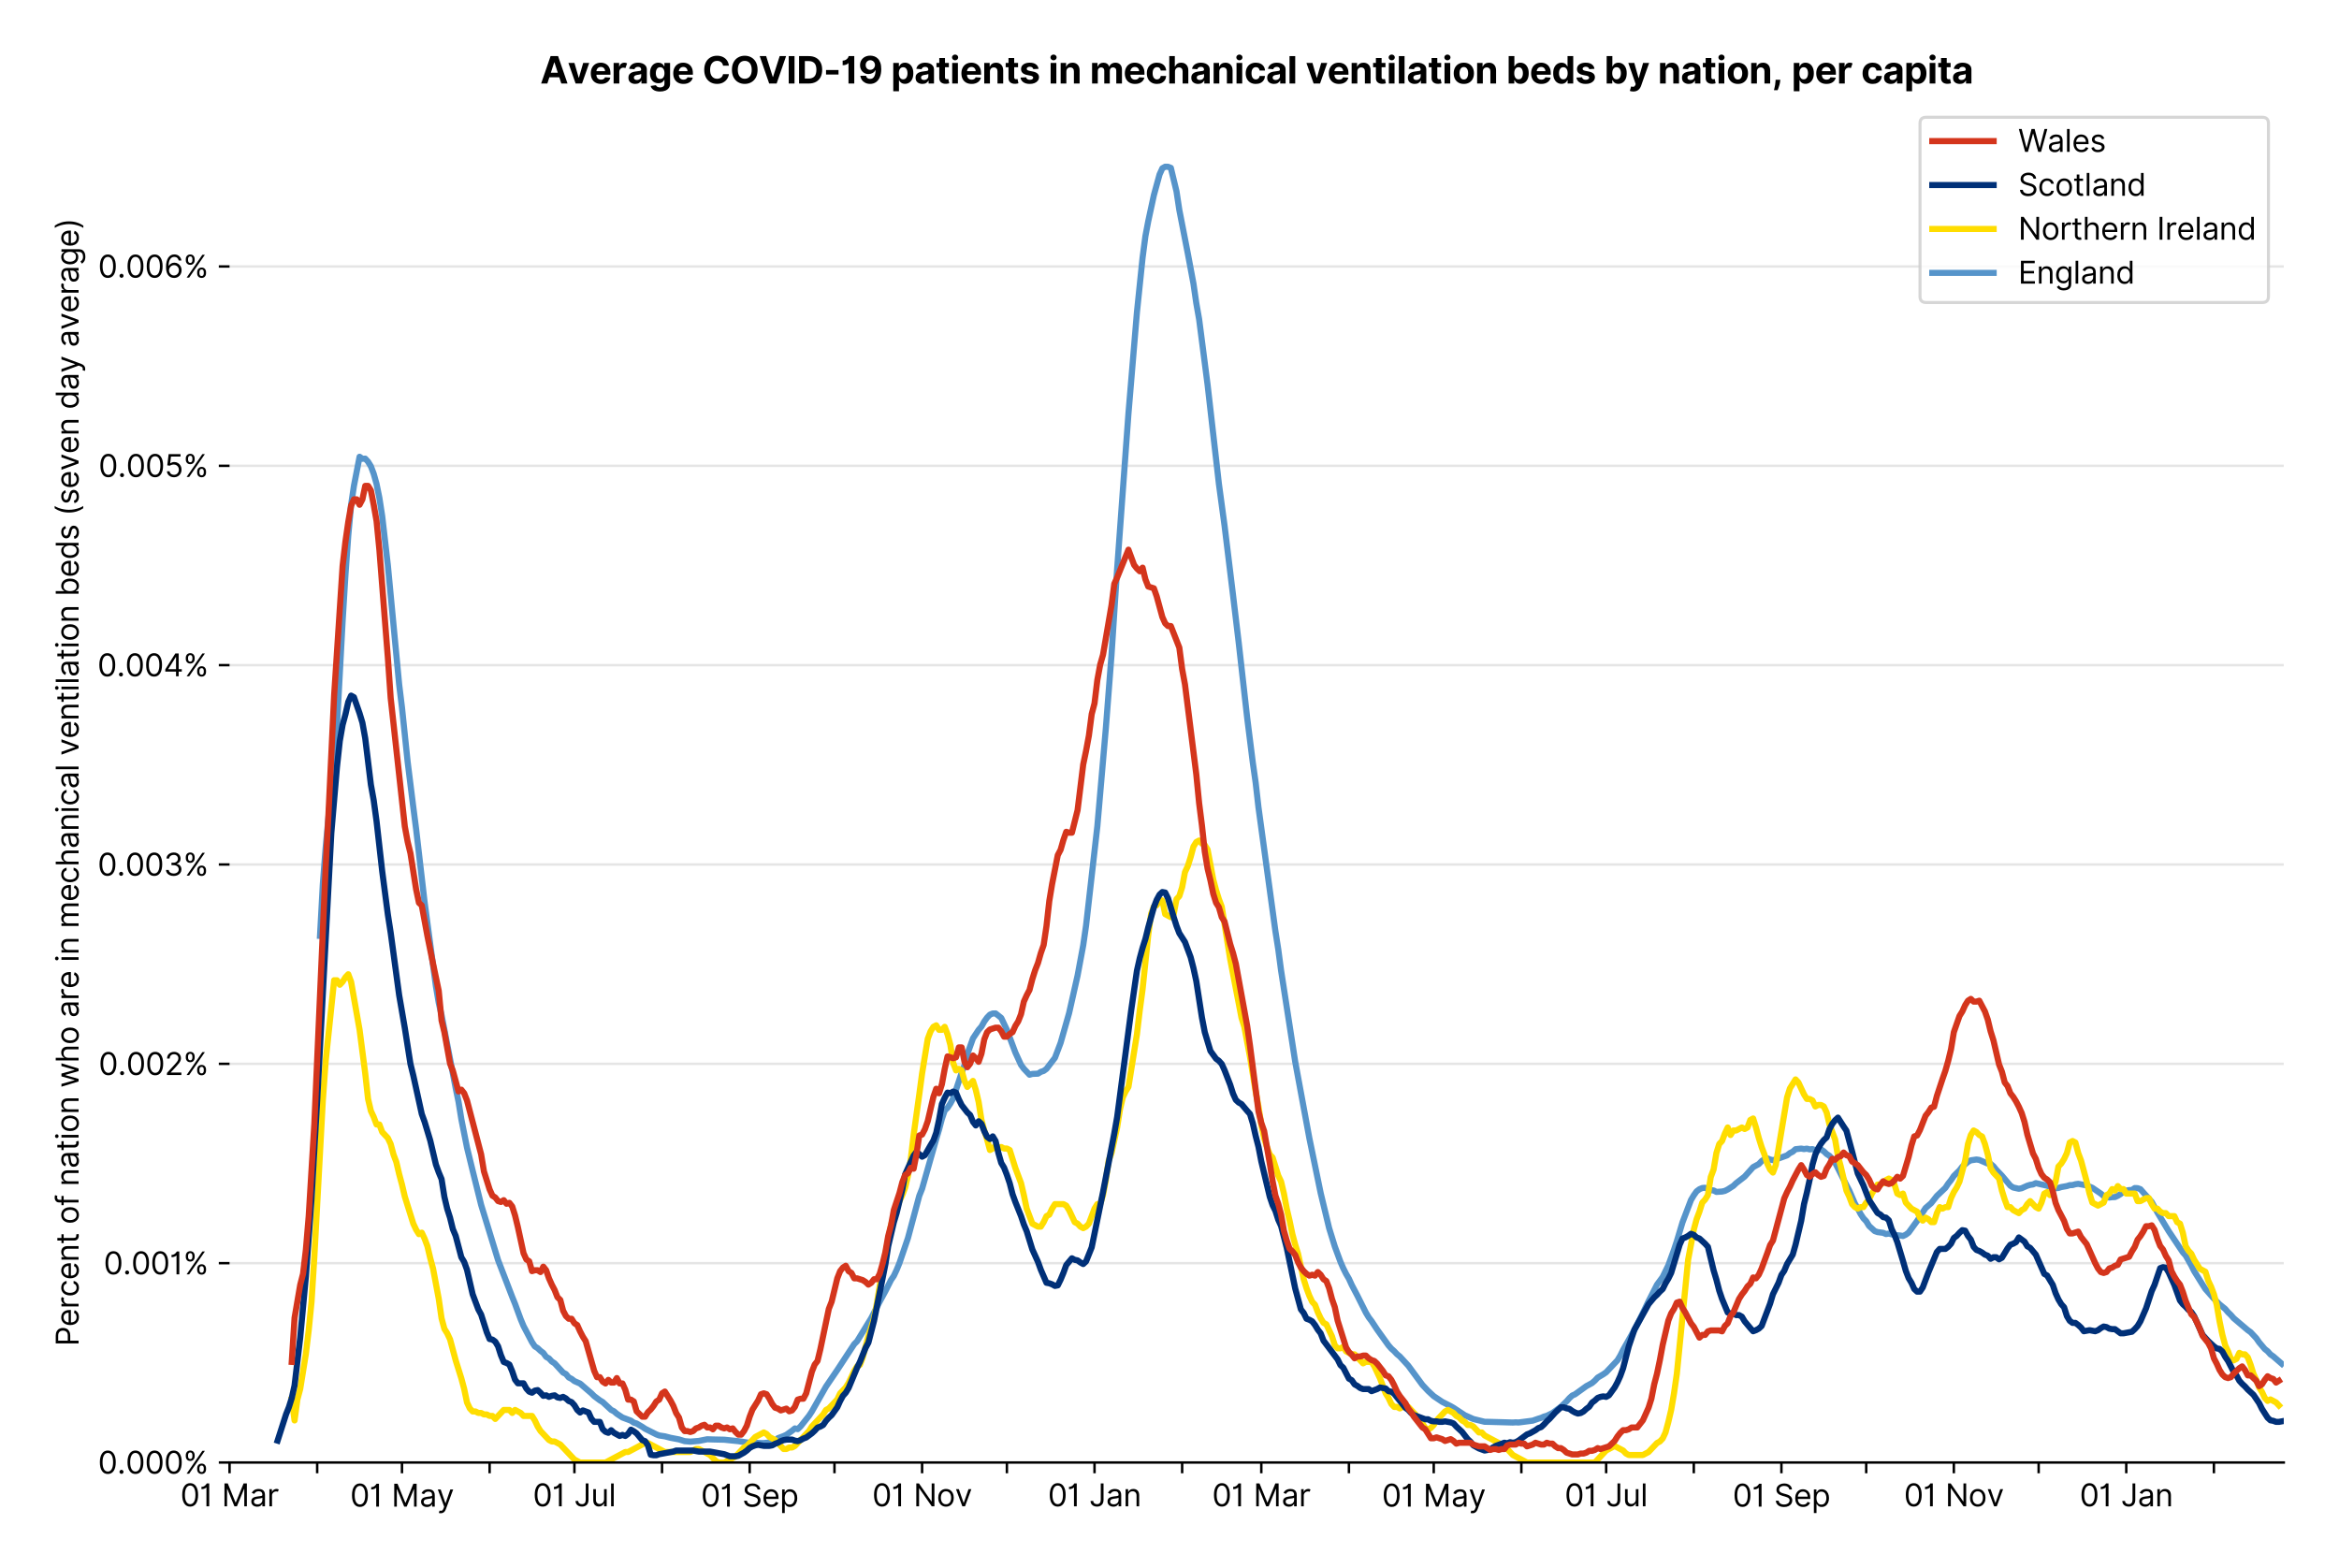 <?xml version="1.0" encoding="utf-8" standalone="no"?>
<!DOCTYPE svg PUBLIC "-//W3C//DTD SVG 1.1//EN"
  "http://www.w3.org/Graphics/SVG/1.1/DTD/svg11.dtd">
<svg xmlns:xlink="http://www.w3.org/1999/xlink" viewBox="0 0 762.425 511.234" xmlns="http://www.w3.org/2000/svg" version="1.1">
 <defs>
  <style type="text/css">*{stroke-linejoin: round; stroke-linecap: butt}</style>
 </defs>
 <g id="figure_1">
  <g id="patch_1">
   <path d="M 0 511.234 
L 762.425 511.234 
L 762.425 0 
L 0 0 
z
" style="fill: #ffffff"/>
  </g>
  <g id="axes_1">
   <g id="patch_2">
    <path d="M 74.825 476.745 
L 744.425 476.745 
L 744.425 33.225 
L 74.825 33.225 
z
" style="fill: #ffffff"/>
   </g>
   <g id="matplotlib.axis_1">
    <g id="xtick_1">
     <g id="line2d_1">
      <defs>
       <path id="m117af0aab6" d="M 0 0 
L 0 3.5 
" style="stroke: #000000; stroke-width: 0.8"/>
      </defs>
      <g>
       <use xlink:href="#m117af0aab6" x="74.825" y="476.745" style="stroke: #000000; stroke-width: 0.8"/>
      </g>
     </g>
     <g id="text_1">
      <!-- 01 Mar -->
      <g transform="translate(58.788 491.018)scale(0.1 -0.1)">
       <defs>
        <path id="Inter-Regular-30" d="M 2000 -64 
Q 1230 -64 806 561 
Q 382 1186 382 2327 
Q 382 3459 809 4088 
Q 1236 4718 2000 4718 
Q 2764 4718 3191 4088 
Q 3618 3459 3618 2327 
Q 3618 1186 3194 561 
Q 2771 -64 2000 -64 
z
M 2000 436 
Q 2509 436 2791 927 
Q 3073 1418 3073 2327 
Q 3073 3234 2789 3730 
Q 2505 4227 2000 4227 
Q 1496 4227 1211 3730 
Q 927 3234 927 2327 
Q 927 1418 1210 927 
Q 1493 436 2000 436 
z
" transform="scale(0.016)"/>
        <path id="Inter-Regular-31" d="M 1973 4655 
L 1973 0 
L 1409 0 
L 1409 3836 
L 1373 3836 
Q 1341 3773 1209 3692 
Q 1077 3611 868 3551 
Q 659 3491 391 3491 
L 391 3964 
Q 661 3964 859 4061 
Q 1057 4159 1190 4291 
Q 1323 4423 1392 4529 
Q 1461 4636 1473 4655 
L 1973 4655 
z
" transform="scale(0.016)"/>
        <path id="Inter-Regular-20" transform="scale(0.016)"/>
        <path id="Inter-Regular-4d" d="M 564 4655 
L 1236 4655 
L 2818 791 
L 2873 791 
L 4455 4655 
L 5127 4655 
L 5127 0 
L 4600 0 
L 4600 3536 
L 4555 3536 
L 3100 0 
L 2591 0 
L 1136 3536 
L 1091 3536 
L 1091 0 
L 564 0 
L 564 4655 
z
" transform="scale(0.016)"/>
        <path id="Inter-Regular-61" d="M 1518 -82 
Q 1186 -82 916 44 
Q 646 170 486 410 
Q 327 650 327 991 
Q 327 1291 445 1478 
Q 564 1666 761 1773 
Q 959 1880 1199 1933 
Q 1439 1986 1682 2018 
Q 2000 2059 2199 2080 
Q 2398 2102 2490 2154 
Q 2582 2207 2582 2336 
L 2582 2355 
Q 2582 2691 2399 2877 
Q 2216 3064 1846 3064 
Q 1461 3064 1243 2895 
Q 1025 2727 936 2536 
L 427 2718 
Q 564 3036 792 3214 
Q 1021 3393 1292 3464 
Q 1564 3536 1827 3536 
Q 1996 3536 2215 3496 
Q 2434 3457 2640 3334 
Q 2846 3211 2982 2963 
Q 3118 2716 3118 2300 
L 3118 0 
L 2582 0 
L 2582 473 
L 2555 473 
Q 2500 359 2373 229 
Q 2246 100 2034 9 
Q 1823 -82 1518 -82 
z
M 1600 400 
Q 1918 400 2137 525 
Q 2357 650 2469 847 
Q 2582 1045 2582 1264 
L 2582 1755 
Q 2548 1714 2433 1681 
Q 2318 1648 2169 1624 
Q 2021 1600 1881 1583 
Q 1741 1566 1655 1555 
Q 1446 1527 1265 1467 
Q 1084 1407 974 1287 
Q 864 1168 864 964 
Q 864 684 1072 542 
Q 1280 400 1600 400 
z
" transform="scale(0.016)"/>
        <path id="Inter-Regular-72" d="M 491 0 
L 491 3491 
L 1009 3491 
L 1009 2964 
L 1046 2964 
Q 1139 3223 1389 3384 
Q 1639 3545 1955 3545 
Q 2100 3545 2209 3511 
Q 2318 3477 2400 3418 
L 2218 2964 
Q 2161 2993 2085 3010 
Q 2009 3027 1909 3027 
Q 1527 3027 1277 2794 
Q 1027 2561 1027 2209 
L 1027 0 
L 491 0 
z
" transform="scale(0.016)"/>
       </defs>
       <use xlink:href="#Inter-Regular-30"/>
       <use xlink:href="#Inter-Regular-31" x="62.5"/>
       <use xlink:href="#Inter-Regular-20" x="106.676"/>
       <use xlink:href="#Inter-Regular-4d" x="134.801"/>
       <use xlink:href="#Inter-Regular-61" x="225.994"/>
       <use xlink:href="#Inter-Regular-72" x="282.386"/>
      </g>
     </g>
    </g>
    <g id="xtick_2">
     <g id="line2d_2">
      <g>
       <use xlink:href="#m117af0aab6" x="103.388" y="476.745" style="stroke: #000000; stroke-width: 0.8"/>
      </g>
     </g>
    </g>
    <g id="xtick_3">
     <g id="line2d_3">
      <g>
       <use xlink:href="#m117af0aab6" x="131.03" y="476.745" style="stroke: #000000; stroke-width: 0.8"/>
      </g>
     </g>
     <g id="text_2">
      <!-- 01 May -->
      <g transform="translate(114.127 491.117)scale(0.1 -0.1)">
       <defs>
        <path id="Inter-Regular-79" d="M 818 -1355 
Q 682 -1355 575 -1333 
Q 468 -1311 427 -1291 
L 564 -818 
Q 857 -893 1053 -814 
Q 1250 -736 1391 -345 
L 1509 -18 
L 218 3491 
L 800 3491 
L 1764 709 
L 1800 709 
L 2764 3491 
L 3346 3491 
L 1846 -564 
Q 1550 -1355 818 -1355 
z
" transform="scale(0.016)"/>
       </defs>
       <use xlink:href="#Inter-Regular-30"/>
       <use xlink:href="#Inter-Regular-31" x="62.5"/>
       <use xlink:href="#Inter-Regular-20" x="106.676"/>
       <use xlink:href="#Inter-Regular-4d" x="134.801"/>
       <use xlink:href="#Inter-Regular-61" x="225.994"/>
       <use xlink:href="#Inter-Regular-79" x="282.386"/>
      </g>
     </g>
    </g>
    <g id="xtick_4">
     <g id="line2d_4">
      <g>
       <use xlink:href="#m117af0aab6" x="159.594" y="476.745" style="stroke: #000000; stroke-width: 0.8"/>
      </g>
     </g>
    </g>
    <g id="xtick_5">
     <g id="line2d_5">
      <g>
       <use xlink:href="#m117af0aab6" x="187.236" y="476.745" style="stroke: #000000; stroke-width: 0.8"/>
      </g>
     </g>
     <g id="text_3">
      <!-- 01 Jul -->
      <g transform="translate(173.692 491.018)scale(0.1 -0.1)">
       <defs>
        <path id="Inter-Regular-4a" d="M 2346 4655 
L 2909 4655 
L 2909 1327 
Q 2909 657 2549 296 
Q 2189 -64 1582 -64 
Q 1200 -64 902 76 
Q 605 216 434 475 
Q 264 734 264 1091 
L 818 1091 
Q 818 795 1034 615 
Q 1250 436 1582 436 
Q 1948 436 2147 664 
Q 2346 893 2346 1327 
L 2346 4655 
z
" transform="scale(0.016)"/>
        <path id="Inter-Regular-75" d="M 2691 1427 
L 2691 3491 
L 3227 3491 
L 3227 0 
L 2691 0 
L 2691 591 
L 2655 591 
Q 2532 325 2273 140 
Q 2014 -45 1618 -45 
Q 1127 -45 809 280 
Q 491 605 491 1273 
L 491 3491 
L 1027 3491 
L 1027 1309 
Q 1027 927 1242 700 
Q 1457 473 1791 473 
Q 1991 473 2199 575 
Q 2407 677 2549 888 
Q 2691 1100 2691 1427 
z
" transform="scale(0.016)"/>
        <path id="Inter-Regular-6c" d="M 1027 4655 
L 1027 0 
L 491 0 
L 491 4655 
L 1027 4655 
z
" transform="scale(0.016)"/>
       </defs>
       <use xlink:href="#Inter-Regular-30"/>
       <use xlink:href="#Inter-Regular-31" x="62.5"/>
       <use xlink:href="#Inter-Regular-20" x="106.676"/>
       <use xlink:href="#Inter-Regular-4a" x="134.801"/>
       <use xlink:href="#Inter-Regular-75" x="189.063"/>
       <use xlink:href="#Inter-Regular-6c" x="247.159"/>
      </g>
     </g>
    </g>
    <g id="xtick_6">
     <g id="line2d_6">
      <g>
       <use xlink:href="#m117af0aab6" x="215.799" y="476.745" style="stroke: #000000; stroke-width: 0.8"/>
      </g>
     </g>
    </g>
    <g id="xtick_7">
     <g id="line2d_7">
      <g>
       <use xlink:href="#m117af0aab6" x="244.363" y="476.745" style="stroke: #000000; stroke-width: 0.8"/>
      </g>
     </g>
     <g id="text_4">
      <!-- 01 Sep -->
      <g transform="translate(228.475 491.117)scale(0.1 -0.1)">
       <defs>
        <path id="Inter-Regular-53" d="M 3109 3491 
Q 3068 3836 2777 4027 
Q 2486 4218 2064 4218 
Q 1600 4218 1318 3999 
Q 1036 3780 1036 3445 
Q 1036 3195 1189 3042 
Q 1343 2889 1553 2803 
Q 1764 2718 1936 2673 
L 2409 2545 
Q 2591 2498 2815 2414 
Q 3039 2330 3244 2185 
Q 3450 2041 3584 1816 
Q 3718 1591 3718 1264 
Q 3718 886 3521 581 
Q 3325 277 2949 97 
Q 2573 -82 2036 -82 
Q 1286 -82 845 272 
Q 405 627 364 1200 
L 946 1200 
Q 968 936 1124 764 
Q 1280 593 1519 510 
Q 1759 427 2036 427 
Q 2359 427 2616 533 
Q 2873 639 3023 828 
Q 3173 1018 3173 1273 
Q 3173 1505 3043 1650 
Q 2914 1795 2702 1886 
Q 2491 1977 2246 2045 
L 1673 2209 
Q 1127 2366 809 2657 
Q 491 2948 491 3418 
Q 491 3809 703 4101 
Q 916 4393 1276 4555 
Q 1636 4718 2082 4718 
Q 2532 4718 2882 4558 
Q 3232 4398 3437 4120 
Q 3643 3843 3655 3491 
L 3109 3491 
z
" transform="scale(0.016)"/>
        <path id="Inter-Regular-65" d="M 1955 -73 
Q 1450 -73 1085 151 
Q 721 375 524 778 
Q 327 1182 327 1718 
Q 327 2255 524 2665 
Q 721 3075 1074 3305 
Q 1427 3536 1900 3536 
Q 2173 3536 2439 3445 
Q 2705 3355 2923 3151 
Q 3141 2948 3270 2614 
Q 3400 2280 3400 1791 
L 3400 1564 
L 866 1564 
Q 884 1005 1183 707 
Q 1482 409 1955 409 
Q 2271 409 2498 545 
Q 2725 682 2827 955 
L 3346 809 
Q 3223 414 2854 170 
Q 2486 -73 1955 -73 
z
M 866 2027 
L 2855 2027 
Q 2855 2470 2595 2762 
Q 2336 3055 1900 3055 
Q 1593 3055 1368 2911 
Q 1143 2768 1013 2533 
Q 884 2298 866 2027 
z
" transform="scale(0.016)"/>
        <path id="Inter-Regular-70" d="M 491 -1309 
L 491 3491 
L 1009 3491 
L 1009 2936 
L 1073 2936 
Q 1132 3027 1237 3169 
Q 1343 3311 1542 3423 
Q 1741 3536 2082 3536 
Q 2523 3536 2859 3315 
Q 3196 3095 3384 2690 
Q 3573 2286 3573 1736 
Q 3573 1182 3384 776 
Q 3196 370 2861 148 
Q 2527 -73 2091 -73 
Q 1755 -73 1552 39 
Q 1350 152 1241 296 
Q 1132 441 1073 536 
L 1027 536 
L 1027 -1309 
L 491 -1309 
z
M 1018 1745 
Q 1018 1152 1276 780 
Q 1534 409 2018 409 
Q 2355 409 2581 587 
Q 2807 766 2921 1069 
Q 3036 1373 3036 1745 
Q 3036 2114 2923 2410 
Q 2811 2707 2585 2881 
Q 2359 3055 2018 3055 
Q 1527 3055 1272 2693 
Q 1018 2332 1018 1745 
z
" transform="scale(0.016)"/>
       </defs>
       <use xlink:href="#Inter-Regular-30"/>
       <use xlink:href="#Inter-Regular-31" x="62.5"/>
       <use xlink:href="#Inter-Regular-20" x="106.676"/>
       <use xlink:href="#Inter-Regular-53" x="134.801"/>
       <use xlink:href="#Inter-Regular-65" x="198.58"/>
       <use xlink:href="#Inter-Regular-70" x="256.818"/>
      </g>
     </g>
    </g>
    <g id="xtick_8">
     <g id="line2d_8">
      <g>
       <use xlink:href="#m117af0aab6" x="272.005" y="476.745" style="stroke: #000000; stroke-width: 0.8"/>
      </g>
     </g>
    </g>
    <g id="xtick_9">
     <g id="line2d_9">
      <g>
       <use xlink:href="#m117af0aab6" x="300.568" y="476.745" style="stroke: #000000; stroke-width: 0.8"/>
      </g>
     </g>
     <g id="text_5">
      <!-- 01 Nov -->
      <g transform="translate(284.297 491.018)scale(0.1 -0.1)">
       <defs>
        <path id="Inter-Regular-4e" d="M 4255 4655 
L 4255 0 
L 3709 0 
L 1173 3655 
L 1127 3655 
L 1127 0 
L 564 0 
L 564 4655 
L 1109 4655 
L 3655 991 
L 3700 991 
L 3700 4655 
L 4255 4655 
z
" transform="scale(0.016)"/>
        <path id="Inter-Regular-6f" d="M 1909 -73 
Q 1436 -73 1080 152 
Q 725 377 526 781 
Q 327 1186 327 1727 
Q 327 2273 526 2679 
Q 725 3086 1080 3311 
Q 1436 3536 1909 3536 
Q 2382 3536 2737 3311 
Q 3093 3086 3292 2679 
Q 3491 2273 3491 1727 
Q 3491 1186 3292 781 
Q 3093 377 2737 152 
Q 2382 -73 1909 -73 
z
M 1909 409 
Q 2268 409 2500 593 
Q 2732 777 2843 1077 
Q 2955 1377 2955 1727 
Q 2955 2077 2843 2379 
Q 2732 2682 2500 2868 
Q 2268 3055 1909 3055 
Q 1550 3055 1318 2868 
Q 1086 2682 975 2379 
Q 864 2077 864 1727 
Q 864 1377 975 1077 
Q 1086 777 1318 593 
Q 1550 409 1909 409 
z
" transform="scale(0.016)"/>
        <path id="Inter-Regular-76" d="M 3346 3491 
L 2055 0 
L 1509 0 
L 218 3491 
L 800 3491 
L 1764 709 
L 1800 709 
L 2764 3491 
L 3346 3491 
z
" transform="scale(0.016)"/>
       </defs>
       <use xlink:href="#Inter-Regular-30"/>
       <use xlink:href="#Inter-Regular-31" x="62.5"/>
       <use xlink:href="#Inter-Regular-20" x="106.676"/>
       <use xlink:href="#Inter-Regular-4e" x="134.801"/>
       <use xlink:href="#Inter-Regular-6f" x="210.085"/>
       <use xlink:href="#Inter-Regular-76" x="269.744"/>
      </g>
     </g>
    </g>
    <g id="xtick_10">
     <g id="line2d_10">
      <g>
       <use xlink:href="#m117af0aab6" x="328.21" y="476.745" style="stroke: #000000; stroke-width: 0.8"/>
      </g>
     </g>
    </g>
    <g id="xtick_11">
     <g id="line2d_11">
      <g>
       <use xlink:href="#m117af0aab6" x="356.773" y="476.745" style="stroke: #000000; stroke-width: 0.8"/>
      </g>
     </g>
     <g id="text_6">
      <!-- 01 Jan -->
      <g transform="translate(341.574 491.018)scale(0.1 -0.1)">
       <defs>
        <path id="Inter-Regular-6e" d="M 1027 2100 
L 1027 0 
L 491 0 
L 491 3491 
L 1009 3491 
L 1009 2945 
L 1055 2945 
Q 1177 3211 1427 3373 
Q 1677 3536 2073 3536 
Q 2602 3536 2928 3211 
Q 3255 2886 3255 2218 
L 3255 0 
L 2718 0 
L 2718 2182 
Q 2718 2593 2504 2824 
Q 2291 3055 1918 3055 
Q 1534 3055 1280 2806 
Q 1027 2557 1027 2100 
z
" transform="scale(0.016)"/>
       </defs>
       <use xlink:href="#Inter-Regular-30"/>
       <use xlink:href="#Inter-Regular-31" x="62.5"/>
       <use xlink:href="#Inter-Regular-20" x="106.676"/>
       <use xlink:href="#Inter-Regular-4a" x="134.801"/>
       <use xlink:href="#Inter-Regular-61" x="189.063"/>
       <use xlink:href="#Inter-Regular-6e" x="245.455"/>
      </g>
     </g>
    </g>
    <g id="xtick_12">
     <g id="line2d_12">
      <g>
       <use xlink:href="#m117af0aab6" x="385.337" y="476.745" style="stroke: #000000; stroke-width: 0.8"/>
      </g>
     </g>
    </g>
    <g id="xtick_13">
     <g id="line2d_13">
      <g>
       <use xlink:href="#m117af0aab6" x="411.136" y="476.745" style="stroke: #000000; stroke-width: 0.8"/>
      </g>
     </g>
     <g id="text_7">
      <!-- 01 Mar -->
      <g transform="translate(395.099 491.018)scale(0.1 -0.1)">
       <use xlink:href="#Inter-Regular-30"/>
       <use xlink:href="#Inter-Regular-31" x="62.5"/>
       <use xlink:href="#Inter-Regular-20" x="106.676"/>
       <use xlink:href="#Inter-Regular-4d" x="134.801"/>
       <use xlink:href="#Inter-Regular-61" x="225.994"/>
       <use xlink:href="#Inter-Regular-72" x="282.386"/>
      </g>
     </g>
    </g>
    <g id="xtick_14">
     <g id="line2d_14">
      <g>
       <use xlink:href="#m117af0aab6" x="439.699" y="476.745" style="stroke: #000000; stroke-width: 0.8"/>
      </g>
     </g>
    </g>
    <g id="xtick_15">
     <g id="line2d_15">
      <g>
       <use xlink:href="#m117af0aab6" x="467.341" y="476.745" style="stroke: #000000; stroke-width: 0.8"/>
      </g>
     </g>
     <g id="text_8">
      <!-- 01 May -->
      <g transform="translate(450.438 491.117)scale(0.1 -0.1)">
       <use xlink:href="#Inter-Regular-30"/>
       <use xlink:href="#Inter-Regular-31" x="62.5"/>
       <use xlink:href="#Inter-Regular-20" x="106.676"/>
       <use xlink:href="#Inter-Regular-4d" x="134.801"/>
       <use xlink:href="#Inter-Regular-61" x="225.994"/>
       <use xlink:href="#Inter-Regular-79" x="282.386"/>
      </g>
     </g>
    </g>
    <g id="xtick_16">
     <g id="line2d_16">
      <g>
       <use xlink:href="#m117af0aab6" x="495.905" y="476.745" style="stroke: #000000; stroke-width: 0.8"/>
      </g>
     </g>
    </g>
    <g id="xtick_17">
     <g id="line2d_17">
      <g>
       <use xlink:href="#m117af0aab6" x="523.547" y="476.745" style="stroke: #000000; stroke-width: 0.8"/>
      </g>
     </g>
     <g id="text_9">
      <!-- 01 Jul -->
      <g transform="translate(510.003 491.018)scale(0.1 -0.1)">
       <use xlink:href="#Inter-Regular-30"/>
       <use xlink:href="#Inter-Regular-31" x="62.5"/>
       <use xlink:href="#Inter-Regular-20" x="106.676"/>
       <use xlink:href="#Inter-Regular-4a" x="134.801"/>
       <use xlink:href="#Inter-Regular-75" x="189.063"/>
       <use xlink:href="#Inter-Regular-6c" x="247.159"/>
      </g>
     </g>
    </g>
    <g id="xtick_18">
     <g id="line2d_18">
      <g>
       <use xlink:href="#m117af0aab6" x="552.11" y="476.745" style="stroke: #000000; stroke-width: 0.8"/>
      </g>
     </g>
    </g>
    <g id="xtick_19">
     <g id="line2d_19">
      <g>
       <use xlink:href="#m117af0aab6" x="580.673" y="476.745" style="stroke: #000000; stroke-width: 0.8"/>
      </g>
     </g>
     <g id="text_10">
      <!-- 01 Sep -->
      <g transform="translate(564.786 491.117)scale(0.1 -0.1)">
       <use xlink:href="#Inter-Regular-30"/>
       <use xlink:href="#Inter-Regular-31" x="62.5"/>
       <use xlink:href="#Inter-Regular-20" x="106.676"/>
       <use xlink:href="#Inter-Regular-53" x="134.801"/>
       <use xlink:href="#Inter-Regular-65" x="198.58"/>
       <use xlink:href="#Inter-Regular-70" x="256.818"/>
      </g>
     </g>
    </g>
    <g id="xtick_20">
     <g id="line2d_20">
      <g>
       <use xlink:href="#m117af0aab6" x="608.315" y="476.745" style="stroke: #000000; stroke-width: 0.8"/>
      </g>
     </g>
    </g>
    <g id="xtick_21">
     <g id="line2d_21">
      <g>
       <use xlink:href="#m117af0aab6" x="636.879" y="476.745" style="stroke: #000000; stroke-width: 0.8"/>
      </g>
     </g>
     <g id="text_11">
      <!-- 01 Nov -->
      <g transform="translate(620.608 491.018)scale(0.1 -0.1)">
       <use xlink:href="#Inter-Regular-30"/>
       <use xlink:href="#Inter-Regular-31" x="62.5"/>
       <use xlink:href="#Inter-Regular-20" x="106.676"/>
       <use xlink:href="#Inter-Regular-4e" x="134.801"/>
       <use xlink:href="#Inter-Regular-6f" x="210.085"/>
       <use xlink:href="#Inter-Regular-76" x="269.744"/>
      </g>
     </g>
    </g>
    <g id="xtick_22">
     <g id="line2d_22">
      <g>
       <use xlink:href="#m117af0aab6" x="664.521" y="476.745" style="stroke: #000000; stroke-width: 0.8"/>
      </g>
     </g>
    </g>
    <g id="xtick_23">
     <g id="line2d_23">
      <g>
       <use xlink:href="#m117af0aab6" x="693.084" y="476.745" style="stroke: #000000; stroke-width: 0.8"/>
      </g>
     </g>
     <g id="text_12">
      <!-- 01 Jan -->
      <g transform="translate(677.885 491.018)scale(0.1 -0.1)">
       <use xlink:href="#Inter-Regular-30"/>
       <use xlink:href="#Inter-Regular-31" x="62.5"/>
       <use xlink:href="#Inter-Regular-20" x="106.676"/>
       <use xlink:href="#Inter-Regular-4a" x="134.801"/>
       <use xlink:href="#Inter-Regular-61" x="189.063"/>
       <use xlink:href="#Inter-Regular-6e" x="245.455"/>
      </g>
     </g>
    </g>
    <g id="xtick_24">
     <g id="line2d_24">
      <g>
       <use xlink:href="#m117af0aab6" x="721.648" y="476.745" style="stroke: #000000; stroke-width: 0.8"/>
      </g>
     </g>
    </g>
   </g>
   <g id="matplotlib.axis_2">
    <g id="ytick_1">
     <g id="line2d_25">
      <path d="M 74.825 476.745 
L 744.425 476.745 
" clip-path="url(#pf644ae91b9)" style="fill: none; stroke: #e5e5e5; stroke-width: 0.8; stroke-linecap: square"/>
     </g>
     <g id="line2d_26">
      <defs>
       <path id="m7dd600b700" d="M 0 0 
L -3.5 0 
" style="stroke: #000000; stroke-width: 0.8"/>
      </defs>
      <g>
       <use xlink:href="#m7dd600b700" x="74.825" y="476.745" style="stroke: #000000; stroke-width: 0.8"/>
      </g>
     </g>
     <g id="text_13">
      <!-- 0.000% -->
      <g transform="translate(31.944 480.382)scale(0.1 -0.1)">
       <defs>
        <path id="Inter-Regular-2e" d="M 882 -36 
Q 714 -36 593 84 
Q 473 205 473 373 
Q 473 541 593 661 
Q 714 782 882 782 
Q 1050 782 1170 661 
Q 1291 541 1291 373 
Q 1291 205 1170 84 
Q 1050 -36 882 -36 
z
" transform="scale(0.016)"/>
        <path id="Inter-Regular-25" d="M 2855 873 
L 2855 1118 
Q 2855 1373 2960 1585 
Q 3066 1798 3269 1926 
Q 3473 2055 3764 2055 
Q 4059 2055 4259 1926 
Q 4459 1798 4561 1585 
Q 4664 1373 4664 1118 
L 4664 873 
Q 4664 618 4560 405 
Q 4457 193 4256 64 
Q 4055 -64 3764 -64 
Q 3468 -64 3266 64 
Q 3064 193 2959 405 
Q 2855 618 2855 873 
z
M 536 3536 
L 536 3782 
Q 536 4036 642 4248 
Q 748 4461 951 4589 
Q 1155 4718 1446 4718 
Q 1741 4718 1941 4589 
Q 2141 4461 2243 4248 
Q 2346 4036 2346 3782 
L 2346 3536 
Q 2346 3282 2242 3069 
Q 2139 2857 1937 2728 
Q 1736 2600 1446 2600 
Q 1150 2600 948 2728 
Q 746 2857 641 3069 
Q 536 3282 536 3536 
z
M 709 0 
L 3909 4655 
L 4427 4655 
L 1227 0 
L 709 0 
z
M 3318 1118 
L 3318 873 
Q 3318 661 3418 494 
Q 3518 327 3764 327 
Q 4002 327 4101 494 
Q 4200 661 4200 873 
L 4200 1118 
Q 4200 1330 4104 1497 
Q 4009 1664 3764 1664 
Q 3525 1664 3421 1497 
Q 3318 1330 3318 1118 
z
M 1000 3782 
L 1000 3536 
Q 1000 3325 1100 3158 
Q 1200 2991 1446 2991 
Q 1684 2991 1783 3158 
Q 1882 3325 1882 3536 
L 1882 3782 
Q 1882 3993 1786 4160 
Q 1691 4327 1446 4327 
Q 1207 4327 1103 4160 
Q 1000 3993 1000 3782 
z
" transform="scale(0.016)"/>
       </defs>
       <use xlink:href="#Inter-Regular-30"/>
       <use xlink:href="#Inter-Regular-2e" x="62.5"/>
       <use xlink:href="#Inter-Regular-30" x="90.057"/>
       <use xlink:href="#Inter-Regular-30" x="152.557"/>
       <use xlink:href="#Inter-Regular-30" x="215.057"/>
       <use xlink:href="#Inter-Regular-25" x="277.557"/>
      </g>
     </g>
    </g>
    <g id="ytick_2">
     <g id="line2d_27">
      <path d="M 74.825 411.765 
L 744.425 411.765 
" clip-path="url(#pf644ae91b9)" style="fill: none; stroke: #e5e5e5; stroke-width: 0.8; stroke-linecap: square"/>
     </g>
     <g id="line2d_28">
      <g>
       <use xlink:href="#m7dd600b700" x="74.825" y="411.765" style="stroke: #000000; stroke-width: 0.8"/>
      </g>
     </g>
     <g id="text_14">
      <!-- 0.001% -->
      <g transform="translate(33.777 415.401)scale(0.1 -0.1)">
       <use xlink:href="#Inter-Regular-30"/>
       <use xlink:href="#Inter-Regular-2e" x="62.5"/>
       <use xlink:href="#Inter-Regular-30" x="90.057"/>
       <use xlink:href="#Inter-Regular-30" x="152.557"/>
       <use xlink:href="#Inter-Regular-31" x="215.057"/>
       <use xlink:href="#Inter-Regular-25" x="259.233"/>
      </g>
     </g>
    </g>
    <g id="ytick_3">
     <g id="line2d_29">
      <path d="M 74.825 346.784 
L 744.425 346.784 
" clip-path="url(#pf644ae91b9)" style="fill: none; stroke: #e5e5e5; stroke-width: 0.8; stroke-linecap: square"/>
     </g>
     <g id="line2d_30">
      <g>
       <use xlink:href="#m7dd600b700" x="74.825" y="346.784" style="stroke: #000000; stroke-width: 0.8"/>
      </g>
     </g>
     <g id="text_15">
      <!-- 0.002% -->
      <g transform="translate(32.142 350.421)scale(0.1 -0.1)">
       <defs>
        <path id="Inter-Regular-32" d="M 482 0 
L 482 409 
L 2018 2091 
Q 2289 2386 2464 2605 
Q 2639 2825 2724 3019 
Q 2809 3214 2809 3427 
Q 2809 3795 2553 4011 
Q 2298 4227 1918 4227 
Q 1514 4227 1275 3985 
Q 1036 3743 1036 3345 
L 500 3345 
Q 500 3755 688 4064 
Q 877 4373 1203 4545 
Q 1530 4718 1936 4718 
Q 2346 4718 2661 4545 
Q 2977 4373 3156 4079 
Q 3336 3786 3336 3427 
Q 3336 3170 3244 2926 
Q 3152 2682 2926 2383 
Q 2700 2084 2300 1655 
L 1255 536 
L 1255 500 
L 3418 500 
L 3418 0 
L 482 0 
z
" transform="scale(0.016)"/>
       </defs>
       <use xlink:href="#Inter-Regular-30"/>
       <use xlink:href="#Inter-Regular-2e" x="62.5"/>
       <use xlink:href="#Inter-Regular-30" x="90.057"/>
       <use xlink:href="#Inter-Regular-30" x="152.557"/>
       <use xlink:href="#Inter-Regular-32" x="215.057"/>
       <use xlink:href="#Inter-Regular-25" x="275.568"/>
      </g>
     </g>
    </g>
    <g id="ytick_4">
     <g id="line2d_31">
      <path d="M 74.825 281.804 
L 744.425 281.804 
" clip-path="url(#pf644ae91b9)" style="fill: none; stroke: #e5e5e5; stroke-width: 0.8; stroke-linecap: square"/>
     </g>
     <g id="line2d_32">
      <g>
       <use xlink:href="#m7dd600b700" x="74.825" y="281.804" style="stroke: #000000; stroke-width: 0.8"/>
      </g>
     </g>
     <g id="text_16">
      <!-- 0.003% -->
      <g transform="translate(31.83 285.441)scale(0.1 -0.1)">
       <defs>
        <path id="Inter-Regular-33" d="M 2055 -64 
Q 1605 -64 1253 90 
Q 902 245 696 521 
Q 491 798 473 1164 
L 1046 1164 
Q 1071 827 1356 631 
Q 1641 436 2046 436 
Q 2493 436 2783 664 
Q 3073 893 3073 1264 
Q 3073 1650 2787 1893 
Q 2502 2136 1973 2136 
L 1600 2136 
L 1600 2636 
L 1973 2636 
Q 2386 2636 2647 2856 
Q 2909 3077 2909 3445 
Q 2909 3798 2679 4012 
Q 2450 4227 2064 4227 
Q 1823 4227 1610 4139 
Q 1398 4052 1264 3887 
Q 1130 3723 1118 3491 
L 573 3491 
Q 586 3857 793 4133 
Q 1000 4409 1335 4563 
Q 1671 4718 2073 4718 
Q 2505 4718 2814 4544 
Q 3123 4370 3289 4086 
Q 3455 3802 3455 3473 
Q 3455 3080 3249 2802 
Q 3043 2525 2691 2418 
L 2691 2382 
Q 3132 2309 3379 2008 
Q 3627 1707 3627 1264 
Q 3627 884 3421 583 
Q 3216 282 2861 109 
Q 2507 -64 2055 -64 
z
" transform="scale(0.016)"/>
       </defs>
       <use xlink:href="#Inter-Regular-30"/>
       <use xlink:href="#Inter-Regular-2e" x="62.5"/>
       <use xlink:href="#Inter-Regular-30" x="90.057"/>
       <use xlink:href="#Inter-Regular-30" x="152.557"/>
       <use xlink:href="#Inter-Regular-33" x="215.057"/>
       <use xlink:href="#Inter-Regular-25" x="278.693"/>
      </g>
     </g>
    </g>
    <g id="ytick_5">
     <g id="line2d_33">
      <path d="M 74.825 216.824 
L 744.425 216.824 
" clip-path="url(#pf644ae91b9)" style="fill: none; stroke: #e5e5e5; stroke-width: 0.8; stroke-linecap: square"/>
     </g>
     <g id="line2d_34">
      <g>
       <use xlink:href="#m7dd600b700" x="74.825" y="216.824" style="stroke: #000000; stroke-width: 0.8"/>
      </g>
     </g>
     <g id="text_17">
      <!-- 0.004% -->
      <g transform="translate(31.773 220.46)scale(0.1 -0.1)">
       <defs>
        <path id="Inter-Regular-34" d="M 373 955 
L 373 1418 
L 2418 4655 
L 3100 4655 
L 3100 1455 
L 3736 1455 
L 3736 955 
L 3100 955 
L 3100 0 
L 2564 0 
L 2564 955 
L 373 955 
z
M 2564 1455 
L 2564 3936 
L 2527 3936 
L 982 1491 
L 982 1455 
L 2564 1455 
z
" transform="scale(0.016)"/>
       </defs>
       <use xlink:href="#Inter-Regular-30"/>
       <use xlink:href="#Inter-Regular-2e" x="62.5"/>
       <use xlink:href="#Inter-Regular-30" x="90.057"/>
       <use xlink:href="#Inter-Regular-30" x="152.557"/>
       <use xlink:href="#Inter-Regular-34" x="215.057"/>
       <use xlink:href="#Inter-Regular-25" x="279.261"/>
      </g>
     </g>
    </g>
    <g id="ytick_6">
     <g id="line2d_35">
      <path d="M 74.825 151.843 
L 744.425 151.843 
" clip-path="url(#pf644ae91b9)" style="fill: none; stroke: #e5e5e5; stroke-width: 0.8; stroke-linecap: square"/>
     </g>
     <g id="line2d_36">
      <g>
       <use xlink:href="#m7dd600b700" x="74.825" y="151.843" style="stroke: #000000; stroke-width: 0.8"/>
      </g>
     </g>
     <g id="text_18">
      <!-- 0.005% -->
      <g transform="translate(32.114 155.48)scale(0.1 -0.1)">
       <defs>
        <path id="Inter-Regular-35" d="M 1936 -64 
Q 1536 -64 1216 95 
Q 896 255 702 532 
Q 509 809 491 1164 
L 1036 1164 
Q 1068 848 1324 642 
Q 1580 436 1936 436 
Q 2223 436 2447 570 
Q 2671 705 2799 940 
Q 2927 1175 2927 1473 
Q 2927 1777 2794 2017 
Q 2661 2257 2429 2395 
Q 2198 2534 1900 2536 
Q 1686 2539 1461 2472 
Q 1236 2405 1091 2300 
L 564 2364 
L 846 4655 
L 3264 4655 
L 3264 4155 
L 1318 4155 
L 1155 2782 
L 1182 2782 
Q 1325 2895 1541 2970 
Q 1757 3045 1991 3045 
Q 2418 3045 2753 2842 
Q 3089 2639 3281 2286 
Q 3473 1934 3473 1482 
Q 3473 1036 3274 687 
Q 3075 339 2727 137 
Q 2380 -64 1936 -64 
z
" transform="scale(0.016)"/>
       </defs>
       <use xlink:href="#Inter-Regular-30"/>
       <use xlink:href="#Inter-Regular-2e" x="62.5"/>
       <use xlink:href="#Inter-Regular-30" x="90.057"/>
       <use xlink:href="#Inter-Regular-30" x="152.557"/>
       <use xlink:href="#Inter-Regular-35" x="215.057"/>
       <use xlink:href="#Inter-Regular-25" x="275.852"/>
      </g>
     </g>
    </g>
    <g id="ytick_7">
     <g id="line2d_37">
      <path d="M 74.825 86.863 
L 744.425 86.863 
" clip-path="url(#pf644ae91b9)" style="fill: none; stroke: #e5e5e5; stroke-width: 0.8; stroke-linecap: square"/>
     </g>
     <g id="line2d_38">
      <g>
       <use xlink:href="#m7dd600b700" x="74.825" y="86.863" style="stroke: #000000; stroke-width: 0.8"/>
      </g>
     </g>
     <g id="text_19">
      <!-- 0.006% -->
      <g transform="translate(31.958 90.5)scale(0.1 -0.1)">
       <defs>
        <path id="Inter-Regular-36" d="M 2027 -64 
Q 1741 -59 1454 45 
Q 1168 150 932 399 
Q 696 648 552 1074 
Q 409 1500 409 2145 
Q 409 3386 861 4056 
Q 1314 4727 2100 4727 
Q 2686 4727 3073 4384 
Q 3461 4041 3546 3491 
L 2991 3491 
Q 2914 3811 2691 4019 
Q 2468 4227 2100 4227 
Q 1559 4227 1249 3755 
Q 939 3284 936 2427 
L 973 2427 
Q 1164 2716 1461 2880 
Q 1759 3045 2118 3045 
Q 2518 3045 2850 2846 
Q 3182 2648 3382 2299 
Q 3582 1950 3582 1500 
Q 3582 1068 3389 710 
Q 3196 352 2847 142 
Q 2498 -68 2027 -64 
z
M 2027 436 
Q 2314 436 2542 579 
Q 2771 723 2903 964 
Q 3036 1205 3036 1500 
Q 3036 1789 2908 2026 
Q 2780 2264 2556 2404 
Q 2332 2545 2046 2545 
Q 1757 2545 1525 2397 
Q 1293 2250 1157 2010 
Q 1021 1770 1018 1491 
Q 1018 1214 1149 973 
Q 1280 732 1508 584 
Q 1736 436 2027 436 
z
" transform="scale(0.016)"/>
       </defs>
       <use xlink:href="#Inter-Regular-30"/>
       <use xlink:href="#Inter-Regular-2e" x="62.5"/>
       <use xlink:href="#Inter-Regular-30" x="90.057"/>
       <use xlink:href="#Inter-Regular-30" x="152.557"/>
       <use xlink:href="#Inter-Regular-36" x="215.057"/>
       <use xlink:href="#Inter-Regular-25" x="277.415"/>
      </g>
     </g>
    </g>
    <g id="text_20">
     <!-- Percent of nation who are in mechanical ventilation beds (seven day average) -->
     <g transform="translate(25.614 438.816)rotate(-90)scale(0.1 -0.1)">
      <defs>
       <path id="Inter-Regular-50" d="M 564 0 
L 564 4655 
L 2136 4655 
Q 2684 4655 3033 4458 
Q 3382 4261 3550 3927 
Q 3718 3593 3718 3182 
Q 3718 2770 3551 2434 
Q 3384 2098 3036 1899 
Q 2689 1700 2146 1700 
L 1127 1700 
L 1127 0 
L 564 0 
z
M 1127 2200 
L 2127 2200 
Q 2689 2200 2926 2482 
Q 3164 2764 3164 3182 
Q 3164 3602 2925 3878 
Q 2686 4155 2118 4155 
L 1127 4155 
L 1127 2200 
z
" transform="scale(0.016)"/>
       <path id="Inter-Regular-63" d="M 1909 -73 
Q 1418 -73 1063 159 
Q 709 391 518 798 
Q 327 1205 327 1727 
Q 327 2259 524 2667 
Q 721 3075 1074 3305 
Q 1427 3536 1900 3536 
Q 2268 3536 2563 3400 
Q 2859 3264 3047 3018 
Q 3236 2773 3282 2445 
L 2746 2445 
Q 2684 2684 2474 2869 
Q 2264 3055 1909 3055 
Q 1439 3055 1151 2697 
Q 864 2339 864 1745 
Q 864 1139 1148 774 
Q 1432 409 1909 409 
Q 2223 409 2447 570 
Q 2671 732 2746 1018 
L 3282 1018 
Q 3236 709 3058 462 
Q 2880 216 2588 71 
Q 2296 -73 1909 -73 
z
" transform="scale(0.016)"/>
       <path id="Inter-Regular-74" d="M 2009 3491 
L 2009 3036 
L 1264 3036 
L 1264 1000 
Q 1264 773 1331 660 
Q 1398 548 1503 510 
Q 1609 473 1727 473 
Q 1816 473 1873 483 
Q 1930 493 1964 500 
L 2073 18 
Q 2018 -2 1920 -23 
Q 1823 -45 1673 -45 
Q 1446 -45 1228 52 
Q 1011 150 869 350 
Q 727 550 727 855 
L 727 3036 
L 200 3036 
L 200 3491 
L 727 3491 
L 727 4327 
L 1264 4327 
L 1264 3491 
L 2009 3491 
z
" transform="scale(0.016)"/>
       <path id="Inter-Regular-66" d="M 2046 3491 
L 2046 3036 
L 1264 3036 
L 1264 0 
L 727 0 
L 727 3036 
L 164 3036 
L 164 3491 
L 727 3491 
L 727 3973 
Q 727 4273 868 4473 
Q 1009 4673 1234 4773 
Q 1459 4873 1709 4873 
Q 1907 4873 2032 4841 
Q 2157 4809 2218 4782 
L 2064 4318 
Q 2023 4332 1951 4352 
Q 1880 4373 1764 4373 
Q 1498 4373 1381 4239 
Q 1264 4105 1264 3845 
L 1264 3491 
L 2046 3491 
z
" transform="scale(0.016)"/>
       <path id="Inter-Regular-69" d="M 491 0 
L 491 3491 
L 1027 3491 
L 1027 0 
L 491 0 
z
M 764 4073 
Q 607 4073 494 4179 
Q 382 4286 382 4436 
Q 382 4586 494 4693 
Q 607 4800 764 4800 
Q 921 4800 1033 4693 
Q 1146 4586 1146 4436 
Q 1146 4286 1033 4179 
Q 921 4073 764 4073 
z
" transform="scale(0.016)"/>
       <path id="Inter-Regular-77" d="M 1282 0 
L 218 3491 
L 782 3491 
L 1536 818 
L 1573 818 
L 2318 3491 
L 2891 3491 
L 3627 827 
L 3664 827 
L 4418 3491 
L 4982 3491 
L 3918 0 
L 3391 0 
L 2627 2682 
L 2573 2682 
L 1809 0 
L 1282 0 
z
" transform="scale(0.016)"/>
       <path id="Inter-Regular-68" d="M 1027 2100 
L 1027 0 
L 491 0 
L 491 4655 
L 1027 4655 
L 1027 2945 
L 1073 2945 
Q 1196 3216 1442 3376 
Q 1689 3536 2100 3536 
Q 2636 3536 2963 3213 
Q 3291 2891 3291 2218 
L 3291 0 
L 2755 0 
L 2755 2182 
Q 2755 2598 2540 2826 
Q 2325 3055 1946 3055 
Q 1548 3055 1287 2806 
Q 1027 2557 1027 2100 
z
" transform="scale(0.016)"/>
       <path id="Inter-Regular-6d" d="M 491 0 
L 491 3491 
L 1009 3491 
L 1009 2945 
L 1055 2945 
Q 1164 3225 1407 3380 
Q 1650 3536 1991 3536 
Q 2336 3536 2567 3380 
Q 2798 3225 2927 2945 
L 2964 2945 
Q 3098 3216 3366 3376 
Q 3634 3536 4009 3536 
Q 4477 3536 4775 3244 
Q 5073 2952 5073 2336 
L 5073 0 
L 4536 0 
L 4536 2336 
Q 4536 2723 4325 2889 
Q 4114 3055 3827 3055 
Q 3459 3055 3257 2833 
Q 3055 2611 3055 2273 
L 3055 0 
L 2509 0 
L 2509 2391 
Q 2509 2689 2316 2872 
Q 2123 3055 1818 3055 
Q 1609 3055 1428 2943 
Q 1248 2832 1137 2635 
Q 1027 2439 1027 2182 
L 1027 0 
L 491 0 
z
" transform="scale(0.016)"/>
       <path id="Inter-Regular-62" d="M 564 0 
L 564 4655 
L 1100 4655 
L 1100 2936 
L 1146 2936 
Q 1205 3027 1310 3169 
Q 1416 3311 1615 3423 
Q 1814 3536 2155 3536 
Q 2596 3536 2932 3315 
Q 3268 3095 3457 2690 
Q 3646 2286 3646 1736 
Q 3646 1182 3457 776 
Q 3268 370 2934 148 
Q 2600 -73 2164 -73 
Q 1827 -73 1625 39 
Q 1423 152 1314 296 
Q 1205 441 1146 536 
L 1082 536 
L 1082 0 
L 564 0 
z
M 1091 1745 
Q 1091 1152 1349 780 
Q 1607 409 2091 409 
Q 2427 409 2653 587 
Q 2880 766 2994 1069 
Q 3109 1373 3109 1745 
Q 3109 2114 2996 2410 
Q 2884 2707 2658 2881 
Q 2432 3055 2091 3055 
Q 1600 3055 1345 2693 
Q 1091 2332 1091 1745 
z
" transform="scale(0.016)"/>
       <path id="Inter-Regular-64" d="M 1809 -73 
Q 1373 -73 1039 148 
Q 705 370 516 776 
Q 327 1182 327 1736 
Q 327 2286 516 2690 
Q 705 3095 1041 3315 
Q 1377 3536 1818 3536 
Q 2159 3536 2358 3423 
Q 2557 3311 2662 3169 
Q 2768 3027 2827 2936 
L 2873 2936 
L 2873 4655 
L 3409 4655 
L 3409 0 
L 2891 0 
L 2891 536 
L 2827 536 
Q 2768 441 2659 296 
Q 2550 152 2348 39 
Q 2146 -73 1809 -73 
z
M 1882 409 
Q 2366 409 2624 780 
Q 2882 1152 2882 1745 
Q 2882 2332 2627 2693 
Q 2373 3055 1882 3055 
Q 1541 3055 1315 2881 
Q 1089 2707 976 2410 
Q 864 2114 864 1745 
Q 864 1373 978 1069 
Q 1093 766 1319 587 
Q 1546 409 1882 409 
z
" transform="scale(0.016)"/>
       <path id="Inter-Regular-73" d="M 2964 2709 
L 2482 2573 
Q 2411 2755 2245 2914 
Q 2080 3073 1727 3073 
Q 1407 3073 1194 2926 
Q 982 2780 982 2555 
Q 982 2355 1127 2239 
Q 1273 2123 1582 2045 
L 2100 1918 
Q 3027 1691 3027 973 
Q 3027 673 2855 436 
Q 2684 200 2377 63 
Q 2071 -73 1664 -73 
Q 1130 -73 780 159 
Q 430 391 336 836 
L 846 964 
Q 989 400 1655 400 
Q 2030 400 2251 560 
Q 2473 720 2473 945 
Q 2473 1316 1955 1436 
L 1373 1573 
Q 893 1686 669 1926 
Q 446 2166 446 2527 
Q 446 2823 613 3050 
Q 780 3277 1069 3406 
Q 1359 3536 1727 3536 
Q 2246 3536 2542 3309 
Q 2839 3082 2964 2709 
z
" transform="scale(0.016)"/>
       <path id="Inter-Regular-28" d="M 682 1964 
Q 682 2823 906 3544 
Q 1130 4266 1546 4873 
L 2018 4873 
Q 1800 4573 1623 4095 
Q 1446 3618 1341 3061 
Q 1236 2505 1236 1964 
Q 1236 1423 1341 866 
Q 1446 309 1623 -168 
Q 1800 -645 2018 -945 
L 1546 -945 
Q 1130 -339 906 383 
Q 682 1105 682 1964 
z
" transform="scale(0.016)"/>
       <path id="Inter-Regular-67" d="M 1900 -1382 
Q 1316 -1382 976 -1169 
Q 636 -957 473 -682 
L 900 -382 
Q 973 -477 1084 -601 
Q 1196 -725 1390 -817 
Q 1584 -909 1900 -909 
Q 2323 -909 2598 -704 
Q 2873 -500 2873 -64 
L 2873 645 
L 2827 645 
Q 2768 550 2660 410 
Q 2552 270 2351 162 
Q 2150 55 1809 55 
Q 1386 55 1051 255 
Q 716 455 521 836 
Q 327 1218 327 1764 
Q 327 2300 516 2699 
Q 705 3098 1041 3317 
Q 1377 3536 1818 3536 
Q 2159 3536 2360 3423 
Q 2561 3311 2669 3169 
Q 2777 3027 2836 2936 
L 2891 2936 
L 2891 3491 
L 3409 3491 
L 3409 -100 
Q 3409 -550 3205 -833 
Q 3002 -1116 2660 -1249 
Q 2318 -1382 1900 -1382 
z
M 1882 536 
Q 2366 536 2624 864 
Q 2882 1193 2882 1773 
Q 2882 2339 2627 2697 
Q 2373 3055 1882 3055 
Q 1541 3055 1315 2882 
Q 1089 2709 976 2418 
Q 864 2127 864 1773 
Q 864 1227 1120 881 
Q 1377 536 1882 536 
z
" transform="scale(0.016)"/>
       <path id="Inter-Regular-29" d="M 1638 1940 
Q 1638 1081 1414 359 
Q 1191 -362 775 -969 
L 302 -969 
Q 520 -669 697 -191 
Q 875 286 979 842 
Q 1084 1399 1084 1940 
Q 1084 2481 979 3038 
Q 875 3595 697 4072 
Q 520 4549 302 4849 
L 775 4849 
Q 1191 4243 1414 3521 
Q 1638 2799 1638 1940 
z
" transform="scale(0.016)"/>
      </defs>
      <use xlink:href="#Inter-Regular-50"/>
      <use xlink:href="#Inter-Regular-65" x="63.494"/>
      <use xlink:href="#Inter-Regular-72" x="121.733"/>
      <use xlink:href="#Inter-Regular-63" x="160.085"/>
      <use xlink:href="#Inter-Regular-65" x="215.909"/>
      <use xlink:href="#Inter-Regular-6e" x="274.148"/>
      <use xlink:href="#Inter-Regular-74" x="332.671"/>
      <use xlink:href="#Inter-Regular-20" x="369.034"/>
      <use xlink:href="#Inter-Regular-6f" x="397.159"/>
      <use xlink:href="#Inter-Regular-66" x="456.818"/>
      <use xlink:href="#Inter-Regular-20" x="492.898"/>
      <use xlink:href="#Inter-Regular-6e" x="521.023"/>
      <use xlink:href="#Inter-Regular-61" x="579.546"/>
      <use xlink:href="#Inter-Regular-74" x="635.938"/>
      <use xlink:href="#Inter-Regular-69" x="672.301"/>
      <use xlink:href="#Inter-Regular-6f" x="696.023"/>
      <use xlink:href="#Inter-Regular-6e" x="755.682"/>
      <use xlink:href="#Inter-Regular-20" x="814.205"/>
      <use xlink:href="#Inter-Regular-77" x="842.33"/>
      <use xlink:href="#Inter-Regular-68" x="923.58"/>
      <use xlink:href="#Inter-Regular-6f" x="982.671"/>
      <use xlink:href="#Inter-Regular-20" x="1042.33"/>
      <use xlink:href="#Inter-Regular-61" x="1070.455"/>
      <use xlink:href="#Inter-Regular-72" x="1126.847"/>
      <use xlink:href="#Inter-Regular-65" x="1165.199"/>
      <use xlink:href="#Inter-Regular-20" x="1223.438"/>
      <use xlink:href="#Inter-Regular-69" x="1251.563"/>
      <use xlink:href="#Inter-Regular-6e" x="1275.284"/>
      <use xlink:href="#Inter-Regular-20" x="1333.807"/>
      <use xlink:href="#Inter-Regular-6d" x="1361.932"/>
      <use xlink:href="#Inter-Regular-65" x="1448.864"/>
      <use xlink:href="#Inter-Regular-63" x="1507.103"/>
      <use xlink:href="#Inter-Regular-68" x="1562.926"/>
      <use xlink:href="#Inter-Regular-61" x="1622.017"/>
      <use xlink:href="#Inter-Regular-6e" x="1678.409"/>
      <use xlink:href="#Inter-Regular-69" x="1736.932"/>
      <use xlink:href="#Inter-Regular-63" x="1760.654"/>
      <use xlink:href="#Inter-Regular-61" x="1816.478"/>
      <use xlink:href="#Inter-Regular-6c" x="1872.87"/>
      <use xlink:href="#Inter-Regular-20" x="1896.591"/>
      <use xlink:href="#Inter-Regular-76" x="1924.716"/>
      <use xlink:href="#Inter-Regular-65" x="1980.398"/>
      <use xlink:href="#Inter-Regular-6e" x="2038.637"/>
      <use xlink:href="#Inter-Regular-74" x="2097.159"/>
      <use xlink:href="#Inter-Regular-69" x="2133.523"/>
      <use xlink:href="#Inter-Regular-6c" x="2157.245"/>
      <use xlink:href="#Inter-Regular-61" x="2180.966"/>
      <use xlink:href="#Inter-Regular-74" x="2237.358"/>
      <use xlink:href="#Inter-Regular-69" x="2273.722"/>
      <use xlink:href="#Inter-Regular-6f" x="2297.444"/>
      <use xlink:href="#Inter-Regular-6e" x="2357.103"/>
      <use xlink:href="#Inter-Regular-20" x="2415.625"/>
      <use xlink:href="#Inter-Regular-62" x="2443.75"/>
      <use xlink:href="#Inter-Regular-65" x="2505.824"/>
      <use xlink:href="#Inter-Regular-64" x="2564.063"/>
      <use xlink:href="#Inter-Regular-73" x="2626.137"/>
      <use xlink:href="#Inter-Regular-20" x="2678.41"/>
      <use xlink:href="#Inter-Regular-28" x="2706.535"/>
      <use xlink:href="#Inter-Regular-73" x="2742.756"/>
      <use xlink:href="#Inter-Regular-65" x="2795.029"/>
      <use xlink:href="#Inter-Regular-76" x="2853.267"/>
      <use xlink:href="#Inter-Regular-65" x="2908.949"/>
      <use xlink:href="#Inter-Regular-6e" x="2967.188"/>
      <use xlink:href="#Inter-Regular-20" x="3025.711"/>
      <use xlink:href="#Inter-Regular-64" x="3053.836"/>
      <use xlink:href="#Inter-Regular-61" x="3115.91"/>
      <use xlink:href="#Inter-Regular-79" x="3172.302"/>
      <use xlink:href="#Inter-Regular-20" x="3227.983"/>
      <use xlink:href="#Inter-Regular-61" x="3256.108"/>
      <use xlink:href="#Inter-Regular-76" x="3312.501"/>
      <use xlink:href="#Inter-Regular-65" x="3368.182"/>
      <use xlink:href="#Inter-Regular-72" x="3426.421"/>
      <use xlink:href="#Inter-Regular-61" x="3464.773"/>
      <use xlink:href="#Inter-Regular-67" x="3521.165"/>
      <use xlink:href="#Inter-Regular-65" x="3582.103"/>
      <use xlink:href="#Inter-Regular-29" x="3640.341"/>
     </g>
    </g>
   </g>
   <g id="line2d_39">
    <path d="M 104.31 305.073 
L 105.231 288.182 
L 106.153 276.346 
L 109.838 236.654 
L 111.681 202.444 
L 112.602 187.424 
L 113.524 174.555 
L 114.445 164.574 
L 115.367 158.386 
L 117.209 148.897 
L 118.131 149.554 
L 119.052 149.505 
L 119.974 150.506 
L 120.895 152.016 
L 121.816 154.446 
L 122.738 157.745 
L 123.659 162.26 
L 124.581 168.268 
L 126.423 184.256 
L 130.109 223.111 
L 131.03 230.662 
L 132.873 248.309 
L 134.716 263.099 
L 135.637 270.24 
L 138.402 294.075 
L 141.166 314.693 
L 142.087 321.456 
L 143.009 326.889 
L 143.93 330.927 
L 148.537 354.713 
L 149.458 359.113 
L 150.38 364.825 
L 152.223 374.083 
L 154.065 381.618 
L 156.83 392.748 
L 162.358 410.788 
L 166.965 422.755 
L 167.886 425.037 
L 169.729 430.043 
L 170.651 432.243 
L 173.415 437.512 
L 174.336 438.891 
L 175.258 439.466 
L 176.179 440.336 
L 177.1 441.025 
L 178.022 442.306 
L 178.943 442.814 
L 179.865 443.816 
L 180.786 444.407 
L 183.55 447.427 
L 184.472 447.903 
L 185.393 449.019 
L 186.314 449.479 
L 187.236 450.201 
L 189.079 451.006 
L 192.764 454.174 
L 193.686 455.093 
L 195.528 456.472 
L 196.45 457.03 
L 199.214 459.591 
L 200.135 460.051 
L 201.057 460.855 
L 202.9 462.07 
L 205.664 463.104 
L 206.585 463.744 
L 207.507 464.023 
L 209.349 465.107 
L 210.271 465.73 
L 213.956 467.585 
L 214.878 467.93 
L 216.721 468.209 
L 218.563 468.685 
L 221.328 469.21 
L 223.17 469.785 
L 225.013 469.933 
L 227.777 469.703 
L 230.542 469.161 
L 232.384 469.227 
L 236.07 469.309 
L 240.677 469.785 
L 244.363 470.343 
L 245.284 470.277 
L 248.048 470.409 
L 248.97 470.409 
L 251.734 470.113 
L 252.655 470.048 
L 253.577 468.816 
L 255.419 468.127 
L 256.341 467.7 
L 258.184 466.387 
L 259.105 465.632 
L 260.026 465.862 
L 260.948 464.992 
L 263.712 461.512 
L 264.633 460.116 
L 269.24 451.991 
L 272.926 446.574 
L 278.454 438.136 
L 279.376 437.217 
L 283.061 431.192 
L 283.983 429.682 
L 286.747 424.298 
L 288.59 420.916 
L 290.433 417.256 
L 291.354 415.91 
L 292.275 413.94 
L 293.197 411.691 
L 295.961 403.565 
L 299.647 389.809 
L 300.568 387.495 
L 305.175 371.293 
L 306.096 368.223 
L 307.018 364.727 
L 307.939 362.018 
L 308.861 361.099 
L 309.782 359.72 
L 310.703 358.046 
L 313.468 349.674 
L 314.389 347.211 
L 315.31 343.633 
L 317.153 338.478 
L 318.996 335.704 
L 319.917 334.637 
L 320.839 332.979 
L 321.76 331.699 
L 322.682 330.747 
L 323.603 330.369 
L 324.524 330.353 
L 326.367 331.814 
L 328.21 335.721 
L 330.974 343.108 
L 332.817 347.129 
L 333.738 348.377 
L 335.581 350.33 
L 336.503 350.068 
L 338.345 349.986 
L 339.267 349.395 
L 340.188 349.099 
L 341.11 348.426 
L 342.952 346.013 
L 343.874 344.815 
L 345.717 339.956 
L 348.481 330.254 
L 351.245 318.025 
L 353.088 308.126 
L 354.009 301.741 
L 357.695 269.337 
L 360.459 237.425 
L 362.302 213.607 
L 364.145 185.422 
L 367.83 134.846 
L 370.594 101.818 
L 372.437 84.008 
L 373.359 76.982 
L 374.28 72.123 
L 376.123 63.603 
L 377.966 56.889 
L 378.887 54.854 
L 379.808 54.345 
L 380.73 54.361 
L 381.651 54.723 
L 383.494 62.372 
L 384.415 68.446 
L 387.18 82.629 
L 389.022 92.461 
L 389.944 98.814 
L 390.865 104.051 
L 393.629 125.44 
L 397.315 157.729 
L 399.158 171.354 
L 401.922 194.007 
L 403.765 209.421 
L 406.529 233.962 
L 408.372 248.621 
L 409.293 255.105 
L 410.215 263.181 
L 415.743 303.596 
L 416.664 309.456 
L 417.586 316.383 
L 422.193 346.128 
L 426.8 371.014 
L 430.485 388.89 
L 433.25 400.364 
L 435.092 406.323 
L 436.935 411.313 
L 437.857 413.431 
L 438.778 415.269 
L 439.699 416.845 
L 440.621 418.864 
L 442.464 422.377 
L 445.228 427.893 
L 446.149 429.42 
L 447.071 430.634 
L 448.913 433.425 
L 452.599 438.563 
L 453.52 439.613 
L 454.442 440.434 
L 455.363 441.419 
L 456.285 442.174 
L 459.049 445.178 
L 463.656 451.433 
L 465.499 453.402 
L 467.341 455.11 
L 470.106 456.964 
L 472.87 458.376 
L 473.791 458.902 
L 475.634 460.116 
L 477.477 461.331 
L 480.241 462.562 
L 483.927 463.465 
L 485.769 463.498 
L 493.14 463.711 
L 494.062 463.646 
L 494.983 463.695 
L 499.59 463.104 
L 501.433 462.464 
L 502.354 462.185 
L 503.276 461.774 
L 504.197 461.512 
L 506.04 460.609 
L 508.804 458.573 
L 510.647 456.8 
L 511.568 455.75 
L 512.49 454.913 
L 513.411 454.502 
L 517.097 451.843 
L 518.94 450.842 
L 519.861 450.054 
L 520.782 449.069 
L 522.625 447.969 
L 523.547 447.329 
L 527.232 443.422 
L 528.154 441.879 
L 529.075 440.024 
L 532.761 433.491 
L 534.603 429.879 
L 537.368 424.167 
L 539.21 420.555 
L 540.132 418.75 
L 541.975 416.254 
L 543.817 412.446 
L 545.66 407.39 
L 546.582 404.616 
L 548.424 398.46 
L 551.189 391.188 
L 552.11 389.645 
L 553.031 388.348 
L 553.953 387.659 
L 554.874 387.265 
L 555.796 387.183 
L 556.717 387.511 
L 557.638 387.987 
L 558.56 388.053 
L 559.481 388.529 
L 561.324 388.414 
L 562.245 388.201 
L 563.167 387.741 
L 565.01 386.559 
L 565.931 385.673 
L 568.695 383.539 
L 571.459 380.453 
L 573.302 379.451 
L 574.224 378.483 
L 575.145 377.875 
L 576.066 377.596 
L 576.988 377.974 
L 577.909 378.187 
L 578.831 377.957 
L 582.516 376.628 
L 583.438 375.889 
L 584.359 375.429 
L 585.28 374.609 
L 587.123 374.412 
L 588.045 374.576 
L 588.966 374.428 
L 589.887 374.674 
L 590.809 374.576 
L 591.73 374.953 
L 592.652 374.904 
L 593.573 374.674 
L 594.494 375.298 
L 595.416 376.185 
L 596.337 376.775 
L 597.259 377.76 
L 598.18 378.992 
L 601.866 386.329 
L 602.787 388.069 
L 604.63 392.354 
L 605.551 393.88 
L 606.473 395.719 
L 607.394 397.114 
L 608.315 398.083 
L 609.237 399.609 
L 611.08 401.3 
L 612.001 401.628 
L 613.844 401.875 
L 614.765 402.269 
L 615.687 402.121 
L 617.529 402.58 
L 619.372 402.745 
L 620.294 402.909 
L 621.215 402.482 
L 622.136 401.792 
L 623.979 399.248 
L 624.901 398.001 
L 627.665 393.782 
L 629.508 392.189 
L 631.35 389.842 
L 634.115 387.216 
L 635.036 385.837 
L 635.957 384.688 
L 636.879 383.325 
L 638.722 381.503 
L 639.643 380.305 
L 641.486 378.745 
L 642.407 378.236 
L 644.25 377.974 
L 645.171 378.105 
L 647.936 379.303 
L 648.857 379.386 
L 649.778 380.173 
L 650.7 381.306 
L 652.543 383.227 
L 655.307 386.51 
L 656.228 387.101 
L 658.071 387.511 
L 658.992 387.331 
L 660.835 386.51 
L 661.757 386.231 
L 662.678 386.099 
L 663.599 385.673 
L 665.442 386.099 
L 667.285 386.51 
L 668.206 386.887 
L 669.128 386.887 
L 670.049 387.331 
L 670.971 387.248 
L 671.892 386.953 
L 673.735 386.625 
L 674.656 386.329 
L 675.578 386.296 
L 676.499 386.034 
L 677.42 385.902 
L 680.185 386.411 
L 682.027 387.199 
L 684.792 389.087 
L 685.713 389.859 
L 686.634 390.22 
L 687.556 390.367 
L 688.477 390.236 
L 689.399 390.22 
L 690.32 389.793 
L 691.241 389.218 
L 692.163 388.447 
L 693.084 388.118 
L 694.006 387.938 
L 694.927 387.921 
L 695.848 387.281 
L 696.77 387.314 
L 697.691 387.642 
L 701.377 391.796 
L 703.22 395.21 
L 706.905 401.316 
L 711.512 408.211 
L 712.434 409.245 
L 714.276 412.479 
L 715.198 414.334 
L 717.962 418.766 
L 718.883 420.194 
L 721.648 423.329 
L 723.49 425.184 
L 725.333 426.678 
L 726.255 427.762 
L 727.176 428.648 
L 728.097 429.699 
L 732.704 433.605 
L 733.626 434.262 
L 735.469 436.232 
L 736.39 437.562 
L 738.233 439.745 
L 739.154 440.467 
L 740.076 441.501 
L 740.997 442.141 
L 743.761 444.538 
L 743.761 444.538 
" clip-path="url(#pf644ae91b9)" style="fill: none; stroke: #5694ca; stroke-width: 2; stroke-linecap: square"/>
   </g>
   <g id="line2d_40">
    <path d="M 95.096 456.176 
L 96.017 463.033 
L 96.939 456.176 
L 97.86 452.748 
L 99.703 441.321 
L 100.624 433.649 
L 101.546 424.344 
L 102.467 409.652 
L 105.231 358.72 
L 106.153 345.987 
L 108.917 319.541 
L 109.838 319.541 
L 110.76 321.01 
L 111.681 320.031 
L 112.602 318.562 
L 113.524 317.582 
L 114.445 320.031 
L 117.209 335.702 
L 119.052 349.905 
L 119.974 358.23 
L 120.895 362.148 
L 121.816 364.107 
L 122.738 366.555 
L 123.659 366.555 
L 124.581 369.004 
L 126.423 370.963 
L 127.345 372.922 
L 128.266 376.35 
L 129.188 378.799 
L 130.109 382.717 
L 131.03 386.145 
L 131.952 390.063 
L 134.716 398.878 
L 135.637 400.837 
L 136.559 402.306 
L 137.48 401.816 
L 138.402 403.775 
L 139.323 406.224 
L 140.244 410.142 
L 141.166 413.57 
L 143.009 423.364 
L 143.93 429.731 
L 144.851 433.159 
L 145.773 434.628 
L 146.694 436.587 
L 148.537 443.443 
L 150.38 449.32 
L 151.301 452.748 
L 152.223 457.156 
L 153.144 459.115 
L 154.065 460.094 
L 154.987 460.094 
L 155.908 460.584 
L 156.83 460.584 
L 157.751 461.074 
L 158.672 461.074 
L 159.594 461.563 
L 160.515 461.563 
L 161.437 462.543 
L 164.201 459.604 
L 166.044 459.604 
L 166.965 460.584 
L 167.886 459.604 
L 169.729 460.584 
L 170.651 461.563 
L 173.415 461.563 
L 174.336 463.033 
L 175.258 464.991 
L 176.179 466.461 
L 178.943 469.399 
L 179.865 469.889 
L 180.786 469.889 
L 182.629 470.868 
L 187.236 475.766 
L 189.079 476.745 
L 197.371 476.745 
L 203.821 473.317 
L 204.742 473.317 
L 210.271 470.378 
L 211.192 470.378 
L 216.721 473.317 
L 225.013 473.317 
L 226.856 472.337 
L 227.777 472.337 
L 231.463 474.296 
L 233.306 476.255 
L 234.227 476.745 
L 236.07 476.745 
L 239.756 474.786 
L 242.52 471.848 
L 243.441 471.358 
L 246.205 468.42 
L 248.97 466.95 
L 249.891 467.44 
L 250.812 468.42 
L 252.655 469.399 
L 255.419 472.337 
L 256.341 472.337 
L 257.262 471.848 
L 258.184 471.848 
L 259.105 471.358 
L 263.712 466.461 
L 264.633 464.991 
L 268.319 461.074 
L 269.24 459.604 
L 270.162 459.115 
L 272.926 456.176 
L 273.847 454.217 
L 275.69 452.258 
L 276.612 450.789 
L 278.454 446.871 
L 279.376 445.402 
L 280.297 444.912 
L 281.219 442.464 
L 283.061 435.608 
L 284.904 429.731 
L 285.826 424.833 
L 287.668 413.57 
L 290.433 399.367 
L 291.354 396.429 
L 293.197 391.532 
L 294.118 389.573 
L 295.04 387.124 
L 295.961 383.206 
L 296.882 377.819 
L 297.804 369.984 
L 299.647 356.761 
L 300.568 349.905 
L 302.411 338.641 
L 303.332 336.192 
L 304.254 334.723 
L 305.175 334.233 
L 306.096 335.702 
L 307.018 335.702 
L 307.939 334.723 
L 308.861 337.172 
L 309.782 340.6 
L 310.703 346.476 
L 311.625 348.925 
L 312.546 348.435 
L 313.468 348.925 
L 314.389 352.353 
L 315.31 354.312 
L 317.153 352.353 
L 318.075 355.292 
L 318.996 359.209 
L 319.917 365.086 
L 320.839 368.514 
L 321.76 371.453 
L 322.682 374.881 
L 323.603 374.391 
L 324.524 373.412 
L 325.446 374.391 
L 326.367 373.901 
L 327.289 374.391 
L 328.21 374.391 
L 329.131 374.881 
L 330.974 380.758 
L 332.817 385.655 
L 333.738 389.573 
L 334.66 393.98 
L 336.503 398.878 
L 338.345 399.857 
L 339.267 399.857 
L 340.188 398.388 
L 341.11 396.429 
L 342.031 395.939 
L 342.952 393.98 
L 343.874 392.511 
L 346.638 392.511 
L 347.559 393.001 
L 348.481 394.47 
L 350.324 398.388 
L 351.245 398.878 
L 352.166 399.857 
L 353.088 400.347 
L 354.009 399.857 
L 354.931 398.878 
L 356.773 393.98 
L 357.695 392.511 
L 358.616 392.511 
L 359.538 389.573 
L 360.459 384.675 
L 361.38 378.309 
L 362.302 375.86 
L 364.145 367.535 
L 365.066 361.658 
L 365.987 357.74 
L 366.909 355.781 
L 367.83 354.312 
L 370.594 337.172 
L 371.516 329.336 
L 372.437 322.48 
L 374.28 304.849 
L 375.201 297.993 
L 376.123 295.544 
L 377.044 295.055 
L 377.966 293.096 
L 378.887 293.585 
L 379.808 297.993 
L 381.651 298.973 
L 382.573 297.993 
L 383.494 293.096 
L 384.415 292.116 
L 385.337 289.178 
L 386.258 284.281 
L 387.18 282.322 
L 388.101 279.383 
L 389.022 275.955 
L 389.944 274.486 
L 390.865 273.996 
L 391.787 274.976 
L 392.708 275.465 
L 393.629 276.935 
L 395.472 286.729 
L 396.394 290.157 
L 397.315 293.096 
L 398.236 295.544 
L 401.001 312.685 
L 404.686 331.785 
L 405.608 334.723 
L 407.45 344.518 
L 409.293 355.781 
L 410.215 360.679 
L 411.136 366.555 
L 412.057 370.963 
L 412.979 373.901 
L 413.9 376.35 
L 414.822 377.33 
L 416.664 383.206 
L 417.586 385.165 
L 418.507 389.083 
L 419.429 393.98 
L 420.35 397.898 
L 421.271 402.306 
L 422.193 405.734 
L 423.114 408.672 
L 424.957 416.998 
L 425.878 419.936 
L 426.8 422.385 
L 427.721 424.344 
L 428.643 425.323 
L 429.564 427.772 
L 430.485 429.731 
L 431.407 431.2 
L 432.328 431.69 
L 434.171 435.608 
L 435.092 438.546 
L 436.014 439.525 
L 436.935 439.525 
L 437.857 439.036 
L 438.778 440.505 
L 440.621 441.484 
L 441.542 441.484 
L 444.306 444.423 
L 445.228 443.933 
L 447.071 443.933 
L 447.992 445.402 
L 449.835 449.32 
L 451.678 454.217 
L 452.599 455.687 
L 453.52 457.645 
L 454.442 458.625 
L 455.363 458.625 
L 456.285 459.115 
L 458.127 458.135 
L 459.049 458.625 
L 462.734 462.543 
L 464.577 465.481 
L 465.499 465.971 
L 466.42 465.481 
L 467.341 464.502 
L 468.263 463.033 
L 471.027 460.094 
L 471.948 459.604 
L 473.791 460.584 
L 474.713 461.563 
L 475.634 462.053 
L 476.555 463.033 
L 477.477 463.522 
L 478.398 464.502 
L 479.32 464.502 
L 480.241 464.991 
L 482.084 466.95 
L 483.005 466.95 
L 483.927 467.93 
L 488.534 470.378 
L 489.455 471.358 
L 491.298 472.337 
L 493.14 474.296 
L 497.747 476.745 
L 519.861 476.745 
L 523.547 472.827 
L 526.311 471.358 
L 529.075 472.827 
L 529.996 473.807 
L 530.918 474.296 
L 535.525 474.296 
L 537.368 473.317 
L 540.132 470.378 
L 541.053 469.889 
L 541.975 468.909 
L 542.896 466.95 
L 543.817 463.522 
L 544.739 459.604 
L 545.66 454.217 
L 546.582 447.851 
L 550.267 410.631 
L 552.11 400.837 
L 553.031 397.409 
L 553.953 394.96 
L 554.874 392.021 
L 555.796 391.042 
L 556.717 389.573 
L 557.638 383.696 
L 558.56 381.247 
L 559.481 375.86 
L 560.403 372.922 
L 561.324 371.942 
L 562.245 369.494 
L 563.167 367.535 
L 564.088 369.984 
L 565.01 368.514 
L 565.931 368.514 
L 567.774 367.535 
L 568.695 368.025 
L 569.617 367.535 
L 570.538 365.086 
L 571.459 364.597 
L 572.381 367.535 
L 573.302 370.963 
L 574.224 373.901 
L 575.145 376.35 
L 576.066 379.288 
L 576.988 381.247 
L 577.909 382.227 
L 578.831 379.778 
L 582.516 357.74 
L 583.438 354.802 
L 585.28 351.863 
L 586.202 352.843 
L 588.045 356.761 
L 588.966 358.23 
L 589.887 358.23 
L 590.809 358.72 
L 591.73 360.679 
L 592.652 360.189 
L 593.573 360.189 
L 594.494 360.679 
L 595.416 362.638 
L 596.337 366.555 
L 598.18 371.453 
L 599.101 376.84 
L 600.023 380.268 
L 601.866 388.104 
L 602.787 390.063 
L 603.708 392.511 
L 604.63 393.491 
L 605.551 393.98 
L 606.473 393.491 
L 607.394 393.491 
L 608.315 392.021 
L 609.237 391.042 
L 610.158 389.083 
L 612.001 386.145 
L 612.922 386.145 
L 613.844 385.655 
L 614.765 384.675 
L 615.687 384.186 
L 616.608 384.675 
L 617.529 386.145 
L 618.451 389.083 
L 619.372 389.573 
L 620.294 389.083 
L 621.215 392.021 
L 623.058 393.98 
L 624.901 394.96 
L 625.822 396.919 
L 626.743 397.898 
L 627.665 396.919 
L 628.586 397.409 
L 629.508 398.388 
L 630.429 398.388 
L 631.35 395.45 
L 632.272 393.491 
L 633.193 393.98 
L 634.115 393.491 
L 635.036 393.491 
L 635.957 390.552 
L 636.879 388.593 
L 637.8 387.124 
L 638.722 385.165 
L 640.564 378.309 
L 641.486 372.922 
L 642.407 369.984 
L 643.329 368.514 
L 644.25 369.004 
L 645.171 369.984 
L 646.093 370.473 
L 647.014 372.922 
L 647.936 376.35 
L 648.857 380.758 
L 649.778 382.227 
L 651.621 384.186 
L 652.543 388.104 
L 653.464 391.042 
L 654.385 393.491 
L 655.307 393.491 
L 656.228 394.47 
L 658.071 395.45 
L 658.992 394.47 
L 659.914 393.98 
L 660.835 392.511 
L 661.757 391.532 
L 663.599 393.491 
L 664.521 393.98 
L 665.442 392.021 
L 666.364 389.083 
L 667.285 388.593 
L 668.206 389.573 
L 669.128 387.614 
L 670.049 385.165 
L 670.971 380.268 
L 671.892 379.288 
L 672.813 377.819 
L 673.735 375.86 
L 674.656 372.432 
L 675.578 371.942 
L 676.499 372.432 
L 677.42 375.86 
L 678.342 378.309 
L 680.185 385.165 
L 681.106 389.083 
L 682.027 392.021 
L 683.87 393.001 
L 685.713 392.021 
L 686.634 389.573 
L 687.556 389.083 
L 688.477 387.614 
L 689.399 388.104 
L 690.32 386.634 
L 691.241 387.614 
L 692.163 387.614 
L 693.084 389.083 
L 695.848 389.083 
L 696.77 391.532 
L 697.691 391.532 
L 699.534 390.552 
L 700.455 390.552 
L 701.377 392.511 
L 702.298 393.98 
L 703.22 393.98 
L 704.141 394.96 
L 705.062 395.45 
L 705.984 395.45 
L 706.905 396.429 
L 708.748 396.429 
L 709.669 398.388 
L 710.591 398.878 
L 711.512 401.816 
L 712.434 406.224 
L 713.355 407.693 
L 714.276 408.672 
L 715.198 410.631 
L 717.041 413.57 
L 718.883 414.549 
L 719.805 417.488 
L 720.726 419.446 
L 721.648 421.895 
L 722.569 425.323 
L 723.49 430.71 
L 724.412 435.118 
L 725.333 438.546 
L 726.255 440.505 
L 727.176 442.954 
L 728.097 443.443 
L 729.019 442.954 
L 729.94 440.995 
L 730.862 441.484 
L 731.783 441.484 
L 732.704 442.464 
L 733.626 444.912 
L 734.547 447.851 
L 735.469 449.81 
L 736.39 452.258 
L 737.311 453.728 
L 738.233 455.687 
L 739.154 456.666 
L 740.076 456.176 
L 741.918 457.156 
L 742.84 458.135 
L 742.84 458.135 
" clip-path="url(#pf644ae91b9)" style="fill: none; stroke: #ffdd00; stroke-width: 2; stroke-linecap: square"/>
   </g>
   <g id="line2d_41">
    <path d="M 90.489 469.612 
L 93.253 460.993 
L 94.174 458.675 
L 95.096 455.743 
L 96.017 451.61 
L 97.86 435.986 
L 99.703 416.116 
L 101.546 390.641 
L 103.388 358.713 
L 107.995 271.59 
L 109.838 250.022 
L 110.76 241.53 
L 111.681 236.266 
L 112.602 232.869 
L 113.524 228.793 
L 114.445 226.755 
L 115.367 227.265 
L 117.209 232.529 
L 118.131 235.586 
L 119.052 240.681 
L 120.895 255.796 
L 121.816 260.891 
L 122.738 267.684 
L 124.581 283.988 
L 126.423 298.084 
L 127.345 304.028 
L 130.109 324.407 
L 131.952 335.107 
L 133.795 346.825 
L 134.716 350.561 
L 137.48 363.129 
L 138.402 365.676 
L 140.244 371.79 
L 142.087 379.602 
L 143.009 382.15 
L 143.93 384.357 
L 144.851 390.132 
L 145.773 394.038 
L 146.694 396.925 
L 147.616 400.661 
L 148.537 402.869 
L 150.38 409.832 
L 151.301 411.36 
L 152.223 413.908 
L 154.065 421.89 
L 155.908 426.815 
L 156.83 428.513 
L 158.672 434.288 
L 159.594 436.495 
L 160.515 436.665 
L 161.437 437.344 
L 162.358 438.873 
L 163.279 441.76 
L 164.201 443.968 
L 165.122 444.307 
L 166.044 444.817 
L 166.965 447.025 
L 167.886 449.742 
L 168.808 450.931 
L 170.651 450.931 
L 171.572 452.629 
L 172.493 453.648 
L 173.415 453.988 
L 174.336 453.308 
L 175.258 453.139 
L 176.179 453.988 
L 177.1 455.007 
L 178.022 454.837 
L 178.943 455.346 
L 179.865 455.007 
L 180.786 454.837 
L 181.707 455.516 
L 182.629 455.686 
L 183.55 455.346 
L 184.472 455.856 
L 185.393 456.705 
L 186.314 457.045 
L 187.236 458.064 
L 188.157 459.592 
L 189.079 460.441 
L 190 459.762 
L 191.843 460.441 
L 192.764 462.479 
L 193.686 463.498 
L 195.528 463.498 
L 196.45 465.876 
L 197.371 466.725 
L 198.293 467.065 
L 199.214 466.216 
L 200.135 467.065 
L 201.978 468.084 
L 202.9 467.744 
L 203.821 468.084 
L 204.742 467.404 
L 205.664 466.046 
L 206.585 466.555 
L 207.507 467.235 
L 209.349 469.442 
L 210.271 469.782 
L 211.192 471.141 
L 212.114 474.198 
L 213.035 474.367 
L 213.956 474.367 
L 214.878 474.028 
L 219.485 473.179 
L 220.406 472.839 
L 225.935 472.839 
L 227.777 473.179 
L 231.463 473.179 
L 236.07 474.028 
L 237.913 474.707 
L 239.756 474.707 
L 240.677 474.537 
L 242.52 473.518 
L 243.441 472.839 
L 244.363 471.99 
L 245.284 471.48 
L 246.205 471.141 
L 247.127 470.971 
L 248.97 471.31 
L 250.812 471.31 
L 251.734 471.141 
L 252.655 470.631 
L 253.577 470.291 
L 254.498 469.782 
L 255.419 469.442 
L 256.341 469.272 
L 258.184 469.272 
L 259.105 469.612 
L 260.026 469.782 
L 260.948 469.442 
L 261.869 468.933 
L 262.791 468.593 
L 264.633 467.235 
L 265.555 466.385 
L 266.476 465.366 
L 267.398 465.027 
L 268.319 464.517 
L 269.24 463.159 
L 270.162 462.14 
L 271.083 461.29 
L 272.926 458.743 
L 273.847 456.705 
L 274.769 455.007 
L 275.69 453.988 
L 276.612 452.459 
L 279.376 445.836 
L 280.297 443.968 
L 282.14 439.382 
L 283.061 437.684 
L 284.904 430.551 
L 288.59 412.21 
L 289.511 406.266 
L 291.354 398.453 
L 292.275 395.396 
L 294.118 387.754 
L 295.04 382.829 
L 297.804 376.715 
L 298.725 375.526 
L 299.647 376.206 
L 300.568 377.055 
L 301.489 376.545 
L 303.332 373.319 
L 304.254 371.79 
L 305.175 369.243 
L 306.096 364.997 
L 307.018 359.902 
L 307.939 357.864 
L 308.861 356.166 
L 309.782 356.336 
L 310.703 355.826 
L 311.625 356.166 
L 312.546 358.373 
L 313.468 360.242 
L 315.31 362.619 
L 316.232 363.468 
L 317.153 365.676 
L 318.075 366.865 
L 318.996 365.506 
L 319.917 366.356 
L 320.839 368.733 
L 321.76 370.601 
L 322.682 371.281 
L 323.603 370.431 
L 324.524 371.96 
L 325.446 375.866 
L 326.367 379.093 
L 327.289 380.621 
L 328.21 382.999 
L 329.131 385.716 
L 330.053 389.283 
L 330.974 391.83 
L 332.817 396.415 
L 333.738 399.133 
L 334.66 401.34 
L 336.503 407.285 
L 338.345 411.36 
L 339.267 413.908 
L 341.11 418.154 
L 342.031 418.323 
L 342.952 418.663 
L 343.874 419.173 
L 344.795 419.003 
L 345.717 417.135 
L 346.638 414.927 
L 347.559 412.379 
L 349.402 410.172 
L 350.324 410.681 
L 351.245 410.851 
L 352.166 411.53 
L 353.088 412.04 
L 354.009 411.191 
L 355.852 406.605 
L 359.538 388.603 
L 363.223 369.412 
L 364.145 364.148 
L 368.752 329.163 
L 370.594 316.425 
L 371.516 312.35 
L 372.437 308.953 
L 373.359 306.066 
L 374.28 302.33 
L 376.123 295.706 
L 377.044 293.329 
L 377.966 291.63 
L 378.887 290.781 
L 379.808 290.951 
L 380.73 292.819 
L 382.573 298.933 
L 383.494 301.82 
L 384.415 304.198 
L 386.258 307.085 
L 388.101 312.01 
L 389.022 315.576 
L 389.944 319.822 
L 391.787 331.71 
L 392.708 336.465 
L 394.551 342.579 
L 396.394 345.127 
L 397.315 345.806 
L 398.236 346.825 
L 399.158 348.863 
L 401.001 353.618 
L 401.922 356.505 
L 402.843 358.543 
L 403.765 359.392 
L 404.686 359.902 
L 406.529 362.11 
L 407.45 363.129 
L 408.372 366.186 
L 409.293 370.262 
L 410.215 373.828 
L 411.136 378.583 
L 413.9 390.132 
L 414.822 392.849 
L 415.743 394.717 
L 416.664 397.604 
L 417.586 399.642 
L 419.429 406.775 
L 422.193 420.022 
L 424.036 426.815 
L 424.957 428.004 
L 425.878 429.872 
L 426.8 430.212 
L 427.721 430.721 
L 428.643 431.91 
L 429.564 433.438 
L 430.485 434.627 
L 431.407 437.005 
L 436.014 443.119 
L 436.935 444.987 
L 437.857 445.836 
L 439.699 449.402 
L 440.621 449.912 
L 441.542 451.271 
L 442.464 451.78 
L 443.385 452.459 
L 444.306 452.799 
L 446.149 452.799 
L 447.071 453.478 
L 448.913 452.799 
L 449.835 452.289 
L 451.678 452.629 
L 452.599 453.478 
L 453.52 453.648 
L 454.442 454.327 
L 458.127 458.913 
L 459.049 459.592 
L 459.97 460.611 
L 460.892 461.29 
L 464.577 462.649 
L 465.499 462.649 
L 466.42 463.159 
L 467.341 463.328 
L 468.263 463.328 
L 469.184 463.498 
L 470.106 463.498 
L 471.027 463.328 
L 472.87 463.668 
L 473.791 464.008 
L 474.713 465.027 
L 476.555 466.725 
L 478.398 469.103 
L 479.32 469.952 
L 480.241 471.141 
L 482.084 472.16 
L 483.927 472.839 
L 485.769 472.499 
L 486.691 471.82 
L 487.612 471.31 
L 490.376 470.291 
L 491.298 470.461 
L 492.219 470.122 
L 493.14 470.291 
L 494.062 470.122 
L 494.983 469.612 
L 497.747 467.574 
L 498.669 467.235 
L 500.512 466.216 
L 501.433 465.536 
L 502.354 465.197 
L 503.276 464.347 
L 504.197 463.328 
L 505.119 462.479 
L 506.961 460.441 
L 508.804 458.743 
L 509.726 458.743 
L 510.647 459.083 
L 511.568 459.253 
L 512.49 459.932 
L 513.411 460.441 
L 514.333 460.781 
L 515.254 460.611 
L 516.175 460.102 
L 517.097 459.253 
L 518.018 458.573 
L 518.94 457.215 
L 519.861 456.535 
L 520.782 455.686 
L 521.704 455.346 
L 522.625 455.177 
L 523.547 455.346 
L 524.468 454.837 
L 526.311 452.289 
L 527.232 450.591 
L 528.154 448.553 
L 529.075 446.006 
L 530.918 438.873 
L 532.761 433.438 
L 537.368 425.117 
L 539.21 422.909 
L 540.132 422.06 
L 541.053 421.041 
L 541.975 420.192 
L 542.896 418.323 
L 543.817 416.795 
L 544.739 414.927 
L 547.503 405.756 
L 548.424 403.718 
L 549.346 403.378 
L 550.267 402.869 
L 551.189 402.19 
L 552.11 402.529 
L 553.031 403.378 
L 553.953 403.718 
L 555.796 405.416 
L 556.717 406.435 
L 558.56 414.078 
L 559.481 417.135 
L 560.403 420.701 
L 561.324 423.418 
L 563.167 427.834 
L 564.088 428.174 
L 565.01 428.174 
L 565.931 428.683 
L 566.852 428.683 
L 567.774 429.193 
L 568.695 430.721 
L 570.538 432.929 
L 571.459 433.948 
L 572.381 433.608 
L 573.302 433.099 
L 574.224 432.25 
L 576.988 424.947 
L 577.909 421.89 
L 579.752 418.154 
L 580.673 415.606 
L 581.595 414.248 
L 582.516 412.04 
L 584.359 408.983 
L 585.28 405.756 
L 587.123 397.944 
L 588.045 392.509 
L 588.966 388.773 
L 589.887 384.527 
L 590.809 379.602 
L 591.73 376.375 
L 592.652 374.338 
L 593.573 372.809 
L 594.494 371.62 
L 595.416 370.771 
L 596.337 368.054 
L 597.259 366.356 
L 598.18 365.167 
L 599.101 364.318 
L 600.944 367.205 
L 601.866 368.563 
L 603.708 375.356 
L 605.551 382.489 
L 607.394 386.395 
L 609.237 391.151 
L 612.001 395.396 
L 612.922 395.906 
L 613.844 396.755 
L 614.765 396.925 
L 615.687 397.774 
L 616.608 400.661 
L 617.529 402.529 
L 618.451 404.907 
L 620.294 411.021 
L 621.215 414.248 
L 622.136 416.625 
L 623.058 418.154 
L 623.979 420.192 
L 624.901 421.041 
L 625.822 421.041 
L 626.743 419.682 
L 628.586 414.757 
L 631.35 408.134 
L 632.272 407.115 
L 634.115 407.115 
L 635.036 406.435 
L 635.957 405.416 
L 636.879 403.548 
L 637.8 402.869 
L 638.722 401.85 
L 639.643 401.001 
L 640.564 401.171 
L 641.486 402.869 
L 642.407 404.058 
L 643.329 406.435 
L 644.25 407.454 
L 645.171 407.794 
L 646.093 408.304 
L 647.014 408.983 
L 647.936 409.322 
L 648.857 410.341 
L 649.778 409.832 
L 650.7 409.832 
L 651.621 410.511 
L 652.543 410.002 
L 654.385 406.945 
L 655.307 405.756 
L 656.228 405.416 
L 657.15 404.907 
L 658.071 403.378 
L 659.914 404.737 
L 660.835 406.266 
L 661.757 406.775 
L 663.599 408.983 
L 666.364 415.267 
L 667.285 415.776 
L 669.128 418.833 
L 670.049 421.55 
L 670.971 423.588 
L 671.892 425.117 
L 672.813 426.136 
L 673.735 429.023 
L 674.656 430.551 
L 675.578 431.231 
L 676.499 431.231 
L 677.42 431.91 
L 678.342 432.759 
L 679.263 433.948 
L 681.106 433.608 
L 682.949 433.948 
L 683.87 433.608 
L 684.792 432.929 
L 685.713 432.419 
L 686.634 432.589 
L 687.556 433.099 
L 688.477 433.269 
L 689.399 433.269 
L 691.241 434.627 
L 692.163 434.627 
L 694.927 434.118 
L 695.848 433.269 
L 696.77 432.25 
L 697.691 430.721 
L 699.534 426.475 
L 701.377 420.871 
L 702.298 418.833 
L 704.141 413.398 
L 705.062 413.059 
L 705.984 413.229 
L 706.905 414.757 
L 708.748 418.833 
L 710.591 423.928 
L 711.512 425.117 
L 712.434 425.966 
L 713.355 426.985 
L 714.276 427.664 
L 715.198 429.023 
L 717.962 435.137 
L 719.805 437.175 
L 721.648 438.873 
L 722.569 439.552 
L 723.49 439.722 
L 724.412 440.571 
L 725.333 442.27 
L 726.255 443.628 
L 728.097 447.195 
L 729.019 448.383 
L 729.94 450.082 
L 730.862 451.101 
L 731.783 451.95 
L 732.704 452.969 
L 734.547 454.667 
L 736.39 457.384 
L 737.311 459.253 
L 739.154 462.14 
L 740.076 462.989 
L 740.997 463.159 
L 741.918 463.498 
L 742.84 463.498 
L 743.761 463.328 
L 743.761 463.328 
" clip-path="url(#pf644ae91b9)" style="fill: none; stroke: #003078; stroke-width: 2; stroke-linecap: square"/>
   </g>
   <g id="line2d_42">
    <path d="M 95.096 443.943 
L 96.017 429.592 
L 97.86 418.829 
L 98.781 415.241 
L 99.703 407.383 
L 100.624 396.497 
L 102.467 366.331 
L 104.31 324.45 
L 106.153 282.862 
L 107.074 265.29 
L 108.917 226.63 
L 111.681 184.456 
L 112.602 176.549 
L 113.524 170.105 
L 114.445 164.834 
L 115.367 162.784 
L 116.288 162.784 
L 117.209 164.541 
L 118.131 162.784 
L 119.052 158.39 
L 119.974 158.39 
L 120.895 159.855 
L 121.816 164.541 
L 122.738 169.813 
L 123.659 179.185 
L 126.423 214.329 
L 127.345 227.509 
L 131.952 269.39 
L 132.873 274.369 
L 133.795 278.176 
L 135.637 289.891 
L 136.559 294.284 
L 137.48 295.163 
L 139.323 305.121 
L 141.166 314.2 
L 143.009 322.986 
L 143.93 332.651 
L 144.851 336.458 
L 146.694 346.709 
L 147.616 349.052 
L 149.458 355.788 
L 150.38 355.202 
L 151.301 356.374 
L 152.223 358.717 
L 156.83 376.289 
L 157.751 381.854 
L 159.594 387.711 
L 160.515 389.761 
L 161.437 390.347 
L 162.358 391.519 
L 163.279 391.811 
L 164.201 391.226 
L 165.122 392.397 
L 166.044 392.104 
L 166.965 393.276 
L 167.886 396.205 
L 168.808 400.012 
L 170.651 408.505 
L 171.572 410.555 
L 172.493 411.141 
L 173.415 414.363 
L 174.336 414.07 
L 175.258 414.07 
L 176.179 414.656 
L 177.1 412.898 
L 178.022 414.07 
L 178.943 416.706 
L 179.865 418.756 
L 180.786 420.513 
L 181.707 422.856 
L 182.629 423.735 
L 183.55 427.249 
L 184.472 429.006 
L 185.393 429.885 
L 186.314 429.885 
L 187.236 431.349 
L 188.157 431.935 
L 189.079 433.985 
L 190 435.743 
L 190.921 437.207 
L 193.686 446.872 
L 194.607 448.922 
L 195.528 448.922 
L 196.45 450.386 
L 197.371 450.972 
L 198.293 449.801 
L 199.214 450.679 
L 200.135 450.679 
L 201.057 449.215 
L 201.978 450.972 
L 202.9 450.972 
L 203.821 453.022 
L 204.742 456.244 
L 205.664 456.244 
L 206.585 456.83 
L 207.507 460.051 
L 209.349 461.808 
L 210.271 461.808 
L 211.192 460.344 
L 212.114 459.465 
L 213.035 458.294 
L 213.956 456.83 
L 214.878 456.244 
L 215.799 454.194 
L 216.721 453.608 
L 218.563 456.537 
L 219.485 458.294 
L 220.406 460.637 
L 221.328 462.101 
L 222.249 465.323 
L 223.17 466.494 
L 224.092 466.494 
L 225.013 466.787 
L 225.935 466.494 
L 226.856 465.616 
L 227.777 465.323 
L 228.699 464.737 
L 229.62 464.444 
L 230.542 465.323 
L 231.463 465.323 
L 232.384 465.909 
L 233.306 464.737 
L 234.227 464.737 
L 235.149 465.323 
L 236.07 465.616 
L 236.991 465.323 
L 237.913 465.909 
L 238.834 465.616 
L 239.756 466.787 
L 240.677 467.666 
L 241.598 467.666 
L 242.52 466.494 
L 243.441 464.737 
L 244.363 461.808 
L 245.284 459.465 
L 247.127 456.537 
L 248.048 454.487 
L 248.97 454.194 
L 249.891 454.487 
L 250.812 455.951 
L 251.734 457.708 
L 252.655 458.88 
L 253.577 459.173 
L 254.498 459.758 
L 256.341 459.173 
L 257.262 460.051 
L 258.184 459.758 
L 259.105 458.587 
L 260.026 456.244 
L 260.948 455.951 
L 261.869 455.951 
L 262.791 454.194 
L 264.633 447.165 
L 265.555 444.822 
L 266.476 443.65 
L 267.398 439.843 
L 270.162 426.663 
L 271.083 424.32 
L 272.926 416.706 
L 273.847 414.363 
L 274.769 413.191 
L 275.69 412.605 
L 276.612 414.363 
L 277.533 414.948 
L 278.454 416.706 
L 279.376 416.706 
L 281.219 417.291 
L 282.14 417.877 
L 283.061 418.756 
L 283.983 418.17 
L 284.904 416.999 
L 285.826 416.999 
L 286.747 415.241 
L 287.668 412.02 
L 288.59 408.212 
L 289.511 402.941 
L 290.433 399.426 
L 291.354 394.447 
L 293.197 388.883 
L 294.118 385.368 
L 295.04 383.025 
L 295.961 382.439 
L 296.882 380.682 
L 297.804 380.975 
L 298.725 376.289 
L 299.647 370.139 
L 300.568 369.846 
L 301.489 368.089 
L 302.411 365.453 
L 304.254 357.545 
L 305.175 354.909 
L 306.096 356.374 
L 307.018 353.445 
L 307.939 348.466 
L 308.861 344.366 
L 310.703 344.951 
L 311.625 344.659 
L 312.546 341.437 
L 313.468 341.437 
L 314.389 346.123 
L 315.31 347.88 
L 316.232 346.709 
L 317.153 344.073 
L 318.075 344.951 
L 318.996 346.123 
L 319.917 343.487 
L 320.839 338.801 
L 321.76 336.458 
L 322.682 335.58 
L 324.524 334.994 
L 325.446 334.994 
L 326.367 336.165 
L 327.289 337.923 
L 328.21 337.923 
L 329.131 337.044 
L 330.053 336.458 
L 330.974 334.408 
L 331.896 332.944 
L 332.817 330.601 
L 333.738 326.5 
L 334.66 324.45 
L 335.581 322.693 
L 336.503 319.179 
L 337.424 316.25 
L 338.345 313.907 
L 339.267 310.685 
L 340.188 308.049 
L 341.11 301.899 
L 342.031 293.698 
L 342.952 288.134 
L 344.795 278.762 
L 345.717 277.005 
L 346.638 273.783 
L 347.559 271.147 
L 348.481 271.44 
L 349.402 271.44 
L 351.245 264.118 
L 353.088 249.182 
L 354.009 244.788 
L 354.931 239.81 
L 355.852 232.781 
L 356.773 229.266 
L 357.695 221.651 
L 358.616 216.672 
L 359.538 213.451 
L 362.302 197.343 
L 363.223 190.314 
L 364.145 188.264 
L 367.83 179.185 
L 369.673 184.163 
L 370.594 185.335 
L 371.516 186.214 
L 372.437 185.042 
L 373.359 188.849 
L 374.28 191.192 
L 376.123 191.778 
L 377.044 194.414 
L 378.887 201.15 
L 379.808 203.2 
L 380.73 204.079 
L 381.651 204.079 
L 384.415 211.108 
L 385.337 218.137 
L 386.258 223.116 
L 389.944 252.403 
L 390.865 261.775 
L 391.787 269.097 
L 392.708 277.59 
L 393.629 283.155 
L 394.551 286.962 
L 395.472 291.355 
L 396.394 294.284 
L 397.315 295.749 
L 398.236 298.97 
L 399.158 300.435 
L 401.001 307.756 
L 401.922 310.685 
L 402.843 314.2 
L 406.529 334.408 
L 407.45 340.851 
L 410.215 362.231 
L 411.136 366.038 
L 412.057 368.674 
L 413.9 379.218 
L 414.822 385.075 
L 415.743 389.761 
L 416.664 392.397 
L 417.586 395.912 
L 418.507 401.183 
L 419.429 404.405 
L 420.35 407.041 
L 421.271 407.92 
L 422.193 409.091 
L 423.114 411.434 
L 424.036 413.191 
L 424.957 414.363 
L 425.878 415.241 
L 426.8 415.827 
L 427.721 415.534 
L 428.643 415.827 
L 429.564 414.656 
L 430.485 415.534 
L 431.407 416.999 
L 432.328 417.584 
L 433.25 419.927 
L 434.171 423.442 
L 435.092 426.078 
L 436.014 430.471 
L 438.778 439.257 
L 439.699 440.721 
L 440.621 441.6 
L 441.542 442.772 
L 442.464 442.186 
L 443.385 442.186 
L 444.306 441.893 
L 445.228 441.893 
L 446.149 442.772 
L 447.071 443.357 
L 447.992 443.65 
L 448.913 444.529 
L 450.756 446.872 
L 451.678 448.336 
L 452.599 448.629 
L 453.52 449.801 
L 454.442 451.558 
L 455.363 453.608 
L 456.285 455.072 
L 458.127 457.415 
L 459.049 459.173 
L 459.97 460.344 
L 460.892 461.808 
L 463.656 465.323 
L 464.577 465.909 
L 466.42 468.837 
L 467.341 468.837 
L 468.263 468.545 
L 470.106 469.13 
L 471.027 469.716 
L 472.87 469.13 
L 473.791 469.716 
L 474.713 470.595 
L 475.634 470.302 
L 479.32 470.302 
L 480.241 470.888 
L 482.084 471.473 
L 483.927 471.473 
L 485.769 472.645 
L 486.691 472.352 
L 487.612 472.352 
L 488.534 472.645 
L 489.455 472.352 
L 490.376 472.352 
L 491.298 471.18 
L 492.219 470.888 
L 494.062 470.888 
L 494.983 470.302 
L 495.905 470.595 
L 496.826 470.595 
L 497.747 471.473 
L 499.59 470.888 
L 500.512 470.302 
L 502.354 470.888 
L 503.276 470.888 
L 504.197 470.302 
L 505.119 470.595 
L 506.04 470.595 
L 506.961 471.473 
L 507.883 472.059 
L 508.804 472.059 
L 509.726 472.645 
L 510.647 473.523 
L 512.49 474.109 
L 514.333 474.109 
L 515.254 473.816 
L 516.175 473.816 
L 517.097 473.523 
L 518.018 472.938 
L 518.94 472.938 
L 519.861 472.645 
L 520.782 472.059 
L 521.704 472.352 
L 524.468 471.473 
L 526.311 469.716 
L 527.232 468.252 
L 528.154 467.08 
L 529.075 466.202 
L 529.996 466.202 
L 530.918 465.909 
L 531.839 465.323 
L 533.682 465.323 
L 535.525 462.98 
L 537.368 458.88 
L 538.289 455.951 
L 539.21 451.265 
L 540.132 447.75 
L 541.053 443.357 
L 541.975 438.378 
L 543.817 430.471 
L 544.739 428.128 
L 545.66 426.663 
L 546.582 424.613 
L 547.503 424.32 
L 548.424 426.371 
L 549.346 427.835 
L 551.189 431.349 
L 552.11 432.521 
L 553.953 436.035 
L 554.874 435.157 
L 555.796 435.157 
L 556.717 433.985 
L 557.638 433.692 
L 560.403 433.692 
L 561.324 433.985 
L 562.245 432.228 
L 563.167 431.349 
L 564.088 429.006 
L 565.01 427.835 
L 566.852 423.442 
L 567.774 421.977 
L 568.695 420.806 
L 569.617 419.342 
L 570.538 418.463 
L 571.459 416.413 
L 572.381 416.706 
L 573.302 415.534 
L 574.224 413.484 
L 576.066 408.505 
L 576.988 405.869 
L 577.909 404.405 
L 581.595 390.64 
L 582.516 388.59 
L 583.438 386.833 
L 584.359 384.782 
L 586.202 381.268 
L 587.123 379.804 
L 588.045 381.268 
L 588.966 383.025 
L 589.887 383.611 
L 590.809 382.732 
L 591.73 382.147 
L 592.652 383.025 
L 593.573 383.611 
L 594.494 383.318 
L 595.416 380.975 
L 596.337 379.511 
L 597.259 377.753 
L 598.18 378.046 
L 599.101 377.168 
L 600.023 376.875 
L 600.944 375.703 
L 601.866 376.582 
L 602.787 376.875 
L 603.708 378.632 
L 605.551 379.804 
L 607.394 382.147 
L 608.315 383.025 
L 609.237 384.49 
L 610.158 386.54 
L 611.08 387.418 
L 612.001 387.711 
L 612.922 386.247 
L 613.844 385.075 
L 614.765 385.661 
L 615.687 385.954 
L 616.608 385.661 
L 617.529 384.782 
L 618.451 383.611 
L 619.372 384.197 
L 620.294 383.318 
L 622.136 377.168 
L 623.058 373.36 
L 623.979 370.432 
L 624.901 370.139 
L 625.822 368.381 
L 627.665 363.695 
L 628.586 362.524 
L 629.508 361.06 
L 630.429 360.767 
L 631.35 357.252 
L 633.193 351.688 
L 634.115 349.052 
L 635.036 345.83 
L 635.957 342.023 
L 636.879 336.458 
L 638.722 331.186 
L 639.643 329.722 
L 640.564 327.672 
L 641.486 326.208 
L 642.407 325.622 
L 643.329 326.5 
L 644.25 326.5 
L 645.171 326.208 
L 647.014 329.722 
L 647.936 332.358 
L 648.857 336.165 
L 649.778 339.094 
L 651.621 347.002 
L 652.543 349.345 
L 653.464 352.859 
L 654.385 354.031 
L 655.307 356.374 
L 656.228 357.545 
L 657.15 359.009 
L 658.071 360.767 
L 658.992 362.817 
L 659.914 365.746 
L 660.835 369.846 
L 662.678 375.996 
L 663.599 377.753 
L 664.521 380.682 
L 665.442 382.732 
L 666.364 383.904 
L 667.285 384.49 
L 668.206 385.368 
L 669.128 388.297 
L 670.049 392.104 
L 670.971 394.447 
L 672.813 397.962 
L 673.735 400.598 
L 674.656 402.062 
L 675.578 402.062 
L 677.42 401.476 
L 678.342 403.234 
L 680.185 405.577 
L 682.949 411.727 
L 683.87 413.484 
L 684.792 414.656 
L 685.713 414.948 
L 686.634 414.656 
L 687.556 413.484 
L 688.477 413.191 
L 689.399 412.605 
L 690.32 412.313 
L 691.241 410.555 
L 694.006 409.677 
L 694.927 407.92 
L 695.848 406.455 
L 696.77 404.112 
L 697.691 402.941 
L 698.613 401.476 
L 699.534 399.719 
L 700.455 399.719 
L 701.377 399.426 
L 702.298 400.891 
L 703.22 403.819 
L 704.141 406.162 
L 705.062 407.334 
L 705.984 409.384 
L 706.905 410.848 
L 707.827 414.363 
L 708.748 416.12 
L 709.669 417.584 
L 710.591 418.756 
L 711.512 421.099 
L 712.434 424.028 
L 714.276 428.421 
L 715.198 429.299 
L 716.119 431.057 
L 717.041 433.107 
L 717.962 435.45 
L 719.805 437.793 
L 720.726 439.55 
L 721.648 442.772 
L 722.569 444.529 
L 723.49 446.579 
L 724.412 448.043 
L 725.333 448.922 
L 726.255 449.215 
L 727.176 448.922 
L 728.097 447.75 
L 729.94 445.993 
L 730.862 445.407 
L 731.783 446.579 
L 732.704 448.336 
L 733.626 448.336 
L 735.469 450.093 
L 736.39 451.851 
L 737.311 451.265 
L 738.233 449.801 
L 739.154 448.629 
L 740.076 449.215 
L 740.997 449.508 
L 741.918 450.679 
L 742.84 450.093 
L 742.84 450.093 
" clip-path="url(#pf644ae91b9)" style="fill: none; stroke: #d4351c; stroke-width: 2; stroke-linecap: square"/>
   </g>
   <g id="patch_3">
    <path d="M 74.825 476.745 
L 744.425 476.745 
" style="fill: none; stroke: #000000; stroke-width: 0.8; stroke-linejoin: miter; stroke-linecap: square"/>
   </g>
   <g id="text_21">
    <!-- Average COVID-19 patients in mechanical ventilation beds by nation, per capita -->
    <g transform="translate(176.097 27.225)scale(0.12 -0.12)">
     <defs>
      <path id="Inter-Bold-41" d="M 1207 0 
L 152 0 
L 1759 4655 
L 3027 4655 
L 4632 0 
L 3577 0 
L 3232 1061 
L 1552 1061 
L 1207 0 
z
M 1802 1830 
L 2984 1830 
L 2411 3591 
L 2375 3591 
L 1802 1830 
z
" transform="scale(0.016)"/>
      <path id="Inter-Bold-76" d="M 3641 3491 
L 2421 0 
L 1330 0 
L 109 3491 
L 1132 3491 
L 1857 993 
L 1893 993 
L 2616 3491 
L 3641 3491 
z
" transform="scale(0.016)"/>
      <path id="Inter-Bold-65" d="M 1977 -68 
Q 1441 -68 1052 151 
Q 664 370 455 773 
Q 246 1177 246 1730 
Q 246 2268 455 2675 
Q 664 3082 1044 3309 
Q 1425 3536 1939 3536 
Q 2400 3536 2771 3340 
Q 3143 3145 3361 2751 
Q 3580 2357 3580 1764 
L 3580 1498 
L 1202 1498 
L 1202 1495 
Q 1202 1105 1416 880 
Q 1630 655 1993 655 
Q 2236 655 2413 757 
Q 2591 859 2664 1059 
L 3559 1000 
Q 3457 514 3041 223 
Q 2625 -68 1977 -68 
z
M 1202 2098 
L 2668 2098 
Q 2666 2409 2468 2611 
Q 2271 2814 1955 2814 
Q 1632 2814 1425 2604 
Q 1218 2395 1202 2098 
z
" transform="scale(0.016)"/>
      <path id="Inter-Bold-72" d="M 386 0 
L 386 3491 
L 1325 3491 
L 1325 2882 
L 1361 2882 
Q 1457 3207 1681 3374 
Q 1905 3541 2200 3541 
Q 2341 3541 2461 3507 
Q 2582 3473 2677 3414 
L 2386 2614 
Q 2318 2648 2237 2671 
Q 2157 2695 2057 2695 
Q 1764 2695 1560 2495 
Q 1357 2295 1355 1975 
L 1355 0 
L 386 0 
z
" transform="scale(0.016)"/>
      <path id="Inter-Bold-61" d="M 1382 -66 
Q 882 -66 552 195 
Q 223 457 223 975 
Q 223 1366 407 1588 
Q 591 1811 890 1914 
Q 1189 2018 1534 2050 
Q 1989 2095 2184 2145 
Q 2380 2195 2380 2364 
L 2380 2377 
Q 2380 2593 2244 2711 
Q 2109 2830 1861 2830 
Q 1600 2830 1445 2716 
Q 1291 2602 1241 2427 
L 346 2500 
Q 446 2977 842 3256 
Q 1239 3536 1866 3536 
Q 2255 3536 2593 3413 
Q 2932 3291 3140 3030 
Q 3348 2770 3348 2355 
L 3348 0 
L 2430 0 
L 2430 484 
L 2402 484 
Q 2275 241 2021 87 
Q 1768 -66 1382 -66 
z
M 1659 602 
Q 1977 602 2181 787 
Q 2386 973 2386 1248 
L 2386 1618 
Q 2330 1580 2210 1550 
Q 2091 1520 1956 1498 
Q 1821 1477 1714 1461 
Q 1459 1425 1303 1318 
Q 1148 1211 1148 1007 
Q 1148 807 1292 704 
Q 1436 602 1659 602 
z
" transform="scale(0.016)"/>
      <path id="Inter-Bold-67" d="M 1959 -1359 
Q 1255 -1359 852 -1082 
Q 450 -805 364 -409 
L 1259 -289 
Q 1318 -430 1489 -547 
Q 1661 -664 1982 -664 
Q 2298 -664 2503 -514 
Q 2709 -364 2709 -20 
L 2709 618 
L 2668 618 
Q 2573 402 2332 226 
Q 2091 50 1673 50 
Q 1280 50 958 234 
Q 636 418 446 795 
Q 257 1173 257 1752 
Q 257 2348 451 2743 
Q 646 3139 967 3337 
Q 1289 3536 1671 3536 
Q 1964 3536 2161 3437 
Q 2359 3339 2482 3193 
Q 2605 3048 2668 2905 
L 2705 2905 
L 2705 3491 
L 3666 3491 
L 3666 -34 
Q 3666 -468 3446 -763 
Q 3227 -1059 2843 -1209 
Q 2459 -1359 1959 -1359 
z
M 1980 777 
Q 2330 777 2522 1036 
Q 2714 1295 2714 1757 
Q 2714 2216 2523 2491 
Q 2332 2766 1980 2766 
Q 1621 2766 1433 2484 
Q 1246 2202 1246 1757 
Q 1246 1305 1434 1041 
Q 1623 777 1980 777 
z
" transform="scale(0.016)"/>
      <path id="Inter-Bold-20" transform="scale(0.016)"/>
      <path id="Inter-Bold-43" d="M 4511 3025 
L 3516 3025 
Q 3459 3409 3188 3628 
Q 2918 3848 2514 3848 
Q 1973 3848 1647 3451 
Q 1321 3055 1321 2327 
Q 1321 1582 1649 1194 
Q 1977 807 2507 807 
Q 2900 807 3173 1012 
Q 3446 1218 3516 1591 
L 4511 1586 
Q 4459 1159 4207 782 
Q 3955 405 3522 170 
Q 3089 -64 2491 -64 
Q 1868 -64 1378 218 
Q 889 500 606 1034 
Q 323 1568 323 2327 
Q 323 3089 609 3623 
Q 896 4157 1386 4437 
Q 1877 4718 2491 4718 
Q 3030 4718 3463 4519 
Q 3896 4320 4172 3942 
Q 4448 3564 4511 3025 
z
" transform="scale(0.016)"/>
      <path id="Inter-Bold-4f" d="M 4682 2327 
Q 4682 1566 4394 1032 
Q 4107 498 3614 217 
Q 3121 -64 2502 -64 
Q 1882 -64 1389 218 
Q 896 500 609 1035 
Q 323 1570 323 2327 
Q 323 3089 609 3623 
Q 896 4157 1389 4437 
Q 1882 4718 2502 4718 
Q 3121 4718 3614 4437 
Q 4107 4157 4394 3623 
Q 4682 3089 4682 2327 
z
M 3684 2327 
Q 3684 3068 3361 3458 
Q 3039 3848 2502 3848 
Q 1966 3848 1643 3458 
Q 1321 3068 1321 2327 
Q 1321 1589 1643 1198 
Q 1966 807 2502 807 
Q 3039 807 3361 1198 
Q 3684 1589 3684 2327 
z
" transform="scale(0.016)"/>
      <path id="Inter-Bold-56" d="M 1246 4655 
L 2371 1118 
L 2414 1118 
L 3541 4655 
L 4632 4655 
L 3027 0 
L 1759 0 
L 152 4655 
L 1246 4655 
z
" transform="scale(0.016)"/>
      <path id="Inter-Bold-49" d="M 1389 4655 
L 1389 0 
L 405 0 
L 405 4655 
L 1389 4655 
z
" transform="scale(0.016)"/>
      <path id="Inter-Bold-44" d="M 2055 0 
L 405 0 
L 405 4655 
L 2068 4655 
Q 2771 4655 3278 4376 
Q 3786 4098 4059 3577 
Q 4332 3057 4332 2332 
Q 4332 1605 4058 1082 
Q 3784 559 3274 279 
Q 2764 0 2055 0 
z
M 1389 843 
L 2014 843 
Q 2671 843 3010 1197 
Q 3350 1552 3350 2332 
Q 3350 3107 3010 3459 
Q 2671 3811 2016 3811 
L 1389 3811 
L 1389 843 
z
" transform="scale(0.016)"/>
      <path id="Inter-Bold-2d" d="M 2561 2295 
L 2561 1527 
L 439 1527 
L 439 2295 
L 2561 2295 
z
" transform="scale(0.016)"/>
      <path id="Inter-Bold-31" d="M 2305 4655 
L 2305 0 
L 1323 0 
L 1323 3450 
L 1280 3450 
Q 1205 3334 961 3219 
Q 718 3105 332 3105 
L 332 3886 
Q 632 3886 857 4019 
Q 1082 4152 1209 4333 
Q 1336 4514 1341 4655 
L 2305 4655 
z
" transform="scale(0.016)"/>
      <path id="Inter-Bold-39" d="M 2061 4732 
Q 2421 4732 2753 4612 
Q 3086 4493 3348 4227 
Q 3611 3961 3766 3523 
Q 3921 3086 3921 2448 
Q 3921 1659 3686 1096 
Q 3452 534 3028 235 
Q 2605 -64 2027 -64 
Q 1561 -64 1204 117 
Q 848 298 631 610 
Q 414 923 368 1314 
L 1339 1314 
Q 1396 1059 1577 919 
Q 1759 780 2027 780 
Q 2482 780 2718 1176 
Q 2955 1573 2957 2264 
L 2925 2264 
Q 2771 1957 2453 1782 
Q 2136 1607 1752 1607 
Q 1341 1607 1016 1801 
Q 691 1995 506 2334 
Q 321 2673 323 3109 
Q 321 3582 539 3949 
Q 757 4316 1149 4525 
Q 1541 4734 2061 4732 
z
M 2068 3959 
Q 1725 3959 1500 3722 
Q 1275 3486 1277 3136 
Q 1275 2791 1496 2555 
Q 1718 2320 2059 2320 
Q 2284 2320 2465 2431 
Q 2646 2543 2751 2729 
Q 2857 2916 2859 3141 
Q 2857 3366 2753 3551 
Q 2650 3736 2473 3847 
Q 2296 3959 2068 3959 
z
" transform="scale(0.016)"/>
      <path id="Inter-Bold-70" d="M 386 -1309 
L 386 3491 
L 1341 3491 
L 1341 2905 
L 1384 2905 
Q 1450 3048 1570 3193 
Q 1691 3339 1888 3437 
Q 2086 3536 2377 3536 
Q 2761 3536 3081 3337 
Q 3402 3139 3596 2740 
Q 3791 2341 3791 1741 
Q 3791 1157 3602 756 
Q 3414 355 3093 149 
Q 2773 -57 2375 -57 
Q 2093 -57 1896 36 
Q 1700 130 1576 272 
Q 1452 414 1384 559 
L 1355 559 
L 1355 -1309 
L 386 -1309 
z
M 1334 1745 
Q 1334 1280 1526 997 
Q 1718 714 2068 714 
Q 2425 714 2613 1001 
Q 2802 1289 2802 1745 
Q 2802 2200 2614 2483 
Q 2427 2766 2068 2766 
Q 1716 2766 1525 2490 
Q 1334 2214 1334 1745 
z
" transform="scale(0.016)"/>
      <path id="Inter-Bold-74" d="M 2243 3491 
L 2243 2764 
L 1586 2764 
L 1586 1073 
Q 1586 873 1677 802 
Q 1768 732 1914 732 
Q 1982 732 2050 744 
Q 2118 757 2155 764 
L 2307 43 
Q 2234 20 2102 -10 
Q 1971 -41 1782 -48 
Q 1255 -70 935 181 
Q 616 432 618 945 
L 618 2764 
L 141 2764 
L 141 3491 
L 618 3491 
L 618 4327 
L 1586 4327 
L 1586 3491 
L 2243 3491 
z
" transform="scale(0.016)"/>
      <path id="Inter-Bold-69" d="M 386 0 
L 386 3491 
L 1355 3491 
L 1355 0 
L 386 0 
z
M 876 3941 
Q 662 3941 507 4085 
Q 353 4230 353 4432 
Q 353 4634 507 4777 
Q 662 4920 876 4920 
Q 1092 4920 1246 4777 
Q 1401 4634 1401 4432 
Q 1401 4230 1246 4085 
Q 1092 3941 876 3941 
z
" transform="scale(0.016)"/>
      <path id="Inter-Bold-6e" d="M 1355 2018 
L 1355 0 
L 386 0 
L 386 3491 
L 1309 3491 
L 1309 2875 
L 1350 2875 
Q 1468 3180 1739 3358 
Q 2011 3536 2400 3536 
Q 2946 3536 3275 3185 
Q 3605 2834 3605 2223 
L 3605 0 
L 2636 0 
L 2636 2050 
Q 2639 2370 2473 2551 
Q 2307 2732 2016 2732 
Q 1723 2732 1540 2544 
Q 1357 2357 1355 2018 
z
" transform="scale(0.016)"/>
      <path id="Inter-Bold-73" d="M 3291 2495 
L 2405 2441 
Q 2368 2609 2220 2729 
Q 2073 2850 1821 2850 
Q 1596 2850 1440 2755 
Q 1284 2661 1286 2505 
Q 1284 2380 1385 2293 
Q 1486 2207 1730 2155 
L 2361 2027 
Q 3368 1820 3371 1082 
Q 3371 739 3169 479 
Q 2968 220 2618 76 
Q 2268 -68 1816 -68 
Q 1123 -68 711 221 
Q 300 511 232 1011 
L 1184 1061 
Q 1230 848 1394 739 
Q 1559 630 1818 630 
Q 2073 630 2228 730 
Q 2384 830 2386 984 
Q 2380 1243 1939 1332 
L 1334 1452 
Q 321 1655 325 2450 
Q 323 2955 728 3245 
Q 1134 3536 1805 3536 
Q 2466 3536 2846 3256 
Q 3227 2977 3291 2495 
z
" transform="scale(0.016)"/>
      <path id="Inter-Bold-6d" d="M 386 0 
L 386 3491 
L 1309 3491 
L 1309 2875 
L 1350 2875 
Q 1459 3184 1715 3360 
Q 1971 3536 2323 3536 
Q 2682 3536 2934 3358 
Q 3186 3180 3271 2875 
L 3307 2875 
Q 3414 3175 3694 3355 
Q 3975 3536 4359 3536 
Q 4848 3536 5153 3226 
Q 5459 2916 5459 2348 
L 5459 0 
L 4493 0 
L 4493 2157 
Q 4493 2448 4338 2593 
Q 4184 2739 3952 2739 
Q 3689 2739 3541 2570 
Q 3393 2402 3393 2132 
L 3393 0 
L 2455 0 
L 2455 2177 
Q 2455 2434 2308 2586 
Q 2161 2739 1923 2739 
Q 1682 2739 1518 2562 
Q 1355 2386 1355 2095 
L 1355 0 
L 386 0 
z
" transform="scale(0.016)"/>
      <path id="Inter-Bold-63" d="M 1964 -68 
Q 1427 -68 1042 160 
Q 657 389 451 795 
Q 246 1202 246 1732 
Q 246 2268 453 2674 
Q 661 3080 1045 3308 
Q 1430 3536 1959 3536 
Q 2416 3536 2760 3370 
Q 3105 3205 3303 2905 
Q 3502 2605 3523 2200 
L 2609 2200 
Q 2571 2461 2406 2621 
Q 2241 2782 1975 2782 
Q 1639 2782 1434 2511 
Q 1230 2241 1230 1745 
Q 1230 1245 1433 971 
Q 1636 698 1975 698 
Q 2225 698 2395 849 
Q 2566 1000 2609 1280 
L 3523 1280 
Q 3500 880 3305 575 
Q 3111 270 2770 101 
Q 2430 -68 1964 -68 
z
" transform="scale(0.016)"/>
      <path id="Inter-Bold-68" d="M 1355 2018 
L 1355 0 
L 386 0 
L 386 4655 
L 1327 4655 
L 1327 2875 
L 1368 2875 
Q 1489 3184 1751 3360 
Q 2014 3536 2411 3536 
Q 2957 3536 3289 3186 
Q 3621 2836 3618 2223 
L 3618 0 
L 2650 0 
L 2650 2050 
Q 2652 2373 2487 2552 
Q 2323 2732 2027 2732 
Q 1732 2732 1544 2544 
Q 1357 2357 1355 2018 
z
" transform="scale(0.016)"/>
      <path id="Inter-Bold-6c" d="M 1355 4655 
L 1355 0 
L 386 0 
L 386 4655 
L 1355 4655 
z
" transform="scale(0.016)"/>
      <path id="Inter-Bold-6f" d="M 1964 -68 
Q 1434 -68 1049 158 
Q 664 384 455 789 
Q 246 1195 246 1732 
Q 246 2273 455 2678 
Q 664 3084 1049 3310 
Q 1434 3536 1964 3536 
Q 2493 3536 2878 3310 
Q 3264 3084 3473 2678 
Q 3682 2273 3682 1732 
Q 3682 1195 3473 789 
Q 3264 384 2878 158 
Q 2493 -68 1964 -68 
z
M 1968 682 
Q 2327 682 2512 982 
Q 2698 1282 2698 1739 
Q 2698 2195 2512 2496 
Q 2327 2798 1968 2798 
Q 1602 2798 1416 2496 
Q 1230 2195 1230 1739 
Q 1230 1282 1416 982 
Q 1602 682 1968 682 
z
" transform="scale(0.016)"/>
      <path id="Inter-Bold-62" d="M 405 0 
L 405 4655 
L 1373 4655 
L 1373 2905 
L 1402 2905 
Q 1468 3048 1588 3193 
Q 1709 3339 1907 3437 
Q 2105 3536 2396 3536 
Q 2780 3536 3100 3337 
Q 3421 3139 3615 2740 
Q 3809 2341 3809 1741 
Q 3809 1157 3620 756 
Q 3432 355 3111 149 
Q 2791 -57 2393 -57 
Q 2111 -57 1914 36 
Q 1718 130 1594 272 
Q 1471 414 1402 559 
L 1359 559 
L 1359 0 
L 405 0 
z
M 1352 1745 
Q 1352 1280 1544 997 
Q 1736 714 2086 714 
Q 2443 714 2632 1001 
Q 2821 1289 2821 1745 
Q 2821 2200 2633 2483 
Q 2446 2766 2086 2766 
Q 1734 2766 1543 2490 
Q 1352 2214 1352 1745 
z
" transform="scale(0.016)"/>
      <path id="Inter-Bold-64" d="M 1673 -57 
Q 1275 -57 954 149 
Q 634 355 445 756 
Q 257 1157 257 1741 
Q 257 2341 451 2740 
Q 646 3139 967 3337 
Q 1289 3536 1671 3536 
Q 1964 3536 2160 3437 
Q 2357 3339 2478 3193 
Q 2600 3048 2664 2905 
L 2693 2905 
L 2693 4655 
L 3659 4655 
L 3659 0 
L 2705 0 
L 2705 559 
L 2664 559 
Q 2598 414 2473 272 
Q 2348 130 2151 36 
Q 1955 -57 1673 -57 
z
M 1980 714 
Q 2330 714 2522 997 
Q 2714 1280 2714 1745 
Q 2714 2214 2523 2490 
Q 2332 2766 1980 2766 
Q 1621 2766 1433 2483 
Q 1246 2200 1246 1745 
Q 1246 1289 1434 1001 
Q 1623 714 1980 714 
z
" transform="scale(0.016)"/>
      <path id="Inter-Bold-79" d="M 950 -1359 
Q 743 -1359 596 -1324 
Q 450 -1289 368 -1252 
L 586 -502 
Q 843 -580 1019 -543 
Q 1196 -507 1298 -268 
L 1361 -100 
L 109 3491 
L 1127 3491 
L 1850 927 
L 1886 927 
L 2616 3491 
L 3641 3491 
L 2277 -400 
Q 2130 -818 1806 -1088 
Q 1482 -1359 950 -1359 
z
" transform="scale(0.016)"/>
      <path id="Inter-Bold-2c" d="M 1439 636 
L 1414 386 
Q 1384 86 1301 -212 
Q 1218 -511 1128 -754 
Q 1039 -998 984 -1136 
L 357 -1136 
Q 391 -1002 450 -763 
Q 509 -525 561 -226 
Q 614 73 627 382 
L 639 636 
L 1439 636 
z
" transform="scale(0.016)"/>
     </defs>
     <use xlink:href="#Inter-Bold-41"/>
     <use xlink:href="#Inter-Bold-76" x="74.787"/>
     <use xlink:href="#Inter-Bold-65" x="133.381"/>
     <use xlink:href="#Inter-Bold-72" x="193.146"/>
     <use xlink:href="#Inter-Bold-61" x="236.009"/>
     <use xlink:href="#Inter-Bold-67" x="294.034"/>
     <use xlink:href="#Inter-Bold-65" x="357.351"/>
     <use xlink:href="#Inter-Bold-20" x="417.117"/>
     <use xlink:href="#Inter-Bold-43" x="440.305"/>
     <use xlink:href="#Inter-Bold-4f" x="515.519"/>
     <use xlink:href="#Inter-Bold-56" x="593.715"/>
     <use xlink:href="#Inter-Bold-49" x="668.502"/>
     <use xlink:href="#Inter-Bold-44" x="696.556"/>
     <use xlink:href="#Inter-Bold-2d" x="769.283"/>
     <use xlink:href="#Inter-Bold-31" x="816.158"/>
     <use xlink:href="#Inter-Bold-39" x="863.566"/>
     <use xlink:href="#Inter-Bold-20" x="929.581"/>
     <use xlink:href="#Inter-Bold-70" x="952.77"/>
     <use xlink:href="#Inter-Bold-61" x="1016.016"/>
     <use xlink:href="#Inter-Bold-74" x="1074.041"/>
     <use xlink:href="#Inter-Bold-69" x="1112.891"/>
     <use xlink:href="#Inter-Bold-65" x="1140.093"/>
     <use xlink:href="#Inter-Bold-6e" x="1199.858"/>
     <use xlink:href="#Inter-Bold-74" x="1262.039"/>
     <use xlink:href="#Inter-Bold-73" x="1300.888"/>
     <use xlink:href="#Inter-Bold-20" x="1357.067"/>
     <use xlink:href="#Inter-Bold-69" x="1380.256"/>
     <use xlink:href="#Inter-Bold-6e" x="1407.458"/>
     <use xlink:href="#Inter-Bold-20" x="1469.638"/>
     <use xlink:href="#Inter-Bold-6d" x="1492.827"/>
     <use xlink:href="#Inter-Bold-65" x="1584.02"/>
     <use xlink:href="#Inter-Bold-63" x="1643.786"/>
     <use xlink:href="#Inter-Bold-68" x="1702.522"/>
     <use xlink:href="#Inter-Bold-61" x="1764.951"/>
     <use xlink:href="#Inter-Bold-6e" x="1822.976"/>
     <use xlink:href="#Inter-Bold-69" x="1885.157"/>
     <use xlink:href="#Inter-Bold-63" x="1912.358"/>
     <use xlink:href="#Inter-Bold-61" x="1971.094"/>
     <use xlink:href="#Inter-Bold-6c" x="2029.12"/>
     <use xlink:href="#Inter-Bold-20" x="2056.321"/>
     <use xlink:href="#Inter-Bold-76" x="2079.51"/>
     <use xlink:href="#Inter-Bold-65" x="2138.104"/>
     <use xlink:href="#Inter-Bold-6e" x="2197.87"/>
     <use xlink:href="#Inter-Bold-74" x="2260.05"/>
     <use xlink:href="#Inter-Bold-69" x="2298.9"/>
     <use xlink:href="#Inter-Bold-6c" x="2326.101"/>
     <use xlink:href="#Inter-Bold-61" x="2353.303"/>
     <use xlink:href="#Inter-Bold-74" x="2411.329"/>
     <use xlink:href="#Inter-Bold-69" x="2450.178"/>
     <use xlink:href="#Inter-Bold-6f" x="2477.38"/>
     <use xlink:href="#Inter-Bold-6e" x="2538.743"/>
     <use xlink:href="#Inter-Bold-20" x="2600.924"/>
     <use xlink:href="#Inter-Bold-62" x="2624.113"/>
     <use xlink:href="#Inter-Bold-65" x="2687.643"/>
     <use xlink:href="#Inter-Bold-64" x="2747.408"/>
     <use xlink:href="#Inter-Bold-73" x="2810.938"/>
     <use xlink:href="#Inter-Bold-20" x="2867.117"/>
     <use xlink:href="#Inter-Bold-62" x="2890.306"/>
     <use xlink:href="#Inter-Bold-79" x="2953.836"/>
     <use xlink:href="#Inter-Bold-20" x="3012.43"/>
     <use xlink:href="#Inter-Bold-6e" x="3035.618"/>
     <use xlink:href="#Inter-Bold-61" x="3097.799"/>
     <use xlink:href="#Inter-Bold-74" x="3155.824"/>
     <use xlink:href="#Inter-Bold-69" x="3194.674"/>
     <use xlink:href="#Inter-Bold-6f" x="3221.876"/>
     <use xlink:href="#Inter-Bold-6e" x="3283.239"/>
     <use xlink:href="#Inter-Bold-2c" x="3345.42"/>
     <use xlink:href="#Inter-Bold-20" x="3375.711"/>
     <use xlink:href="#Inter-Bold-70" x="3398.9"/>
     <use xlink:href="#Inter-Bold-65" x="3462.146"/>
     <use xlink:href="#Inter-Bold-72" x="3521.911"/>
     <use xlink:href="#Inter-Bold-20" x="3564.773"/>
     <use xlink:href="#Inter-Bold-63" x="3587.962"/>
     <use xlink:href="#Inter-Bold-61" x="3646.698"/>
     <use xlink:href="#Inter-Bold-70" x="3704.724"/>
     <use xlink:href="#Inter-Bold-69" x="3767.969"/>
     <use xlink:href="#Inter-Bold-74" x="3795.171"/>
     <use xlink:href="#Inter-Bold-61" x="3834.021"/>
    </g>
   </g>
   <g id="legend_1">
    <g id="patch_4">
     <path d="M 627.852 98.614 
L 737.425 98.614 
Q 739.425 98.614 739.425 96.614 
L 739.425 40.225 
Q 739.425 38.225 737.425 38.225 
L 627.852 38.225 
Q 625.852 38.225 625.852 40.225 
L 625.852 96.614 
Q 625.852 98.614 627.852 98.614 
z
" style="fill: #ffffff; opacity: 0.8; stroke: #cccccc; stroke-linejoin: miter"/>
    </g>
    <g id="line2d_43">
     <path d="M 629.852 45.998 
L 639.852 45.998 
L 649.852 45.998 
" style="fill: none; stroke: #d4351c; stroke-width: 2; stroke-linecap: square"/>
    </g>
    <g id="text_22">
     <!-- Wales -->
     <g transform="translate(657.852 49.498)scale(0.1 -0.1)">
      <defs>
       <path id="Inter-Regular-57" d="M 1409 0 
L 136 4655 
L 709 4655 
L 1682 864 
L 1727 864 
L 2718 4655 
L 3355 4655 
L 4346 864 
L 4391 864 
L 5364 4655 
L 5936 4655 
L 4664 0 
L 4082 0 
L 3055 3709 
L 3018 3709 
L 1991 0 
L 1409 0 
z
" transform="scale(0.016)"/>
      </defs>
      <use xlink:href="#Inter-Regular-57"/>
      <use xlink:href="#Inter-Regular-61" x="94.886"/>
      <use xlink:href="#Inter-Regular-6c" x="151.278"/>
      <use xlink:href="#Inter-Regular-65" x="175"/>
      <use xlink:href="#Inter-Regular-73" x="233.239"/>
     </g>
    </g>
    <g id="line2d_44">
     <path d="M 629.852 60.317 
L 639.852 60.317 
L 649.852 60.317 
" style="fill: none; stroke: #003078; stroke-width: 2; stroke-linecap: square"/>
    </g>
    <g id="text_23">
     <!-- Scotland -->
     <g transform="translate(657.852 63.817)scale(0.1 -0.1)">
      <use xlink:href="#Inter-Regular-53"/>
      <use xlink:href="#Inter-Regular-63" x="63.778"/>
      <use xlink:href="#Inter-Regular-6f" x="119.602"/>
      <use xlink:href="#Inter-Regular-74" x="179.261"/>
      <use xlink:href="#Inter-Regular-6c" x="215.625"/>
      <use xlink:href="#Inter-Regular-61" x="239.347"/>
      <use xlink:href="#Inter-Regular-6e" x="295.739"/>
      <use xlink:href="#Inter-Regular-64" x="354.261"/>
     </g>
    </g>
    <g id="line2d_45">
     <path d="M 629.852 74.636 
L 639.852 74.636 
L 649.852 74.636 
" style="fill: none; stroke: #ffdd00; stroke-width: 2; stroke-linecap: square"/>
    </g>
    <g id="text_24">
     <!-- Northern Ireland -->
     <g transform="translate(657.852 78.136)scale(0.1 -0.1)">
      <defs>
       <path id="Inter-Regular-49" d="M 1127 4655 
L 1127 0 
L 564 0 
L 564 4655 
L 1127 4655 
z
" transform="scale(0.016)"/>
      </defs>
      <use xlink:href="#Inter-Regular-4e"/>
      <use xlink:href="#Inter-Regular-6f" x="75.284"/>
      <use xlink:href="#Inter-Regular-72" x="134.943"/>
      <use xlink:href="#Inter-Regular-74" x="173.295"/>
      <use xlink:href="#Inter-Regular-68" x="209.659"/>
      <use xlink:href="#Inter-Regular-65" x="268.75"/>
      <use xlink:href="#Inter-Regular-72" x="326.989"/>
      <use xlink:href="#Inter-Regular-6e" x="365.341"/>
      <use xlink:href="#Inter-Regular-20" x="423.864"/>
      <use xlink:href="#Inter-Regular-49" x="451.989"/>
      <use xlink:href="#Inter-Regular-72" x="478.409"/>
      <use xlink:href="#Inter-Regular-65" x="516.761"/>
      <use xlink:href="#Inter-Regular-6c" x="575"/>
      <use xlink:href="#Inter-Regular-61" x="598.722"/>
      <use xlink:href="#Inter-Regular-6e" x="655.114"/>
      <use xlink:href="#Inter-Regular-64" x="713.636"/>
     </g>
    </g>
    <g id="line2d_46">
     <path d="M 629.852 88.955 
L 639.852 88.955 
L 649.852 88.955 
" style="fill: none; stroke: #5694ca; stroke-width: 2; stroke-linecap: square"/>
    </g>
    <g id="text_25">
     <!-- England -->
     <g transform="translate(657.852 92.455)scale(0.1 -0.1)">
      <defs>
       <path id="Inter-Regular-45" d="M 564 0 
L 564 4655 
L 3373 4655 
L 3373 4155 
L 1127 4155 
L 1127 2582 
L 3227 2582 
L 3227 2082 
L 1127 2082 
L 1127 500 
L 3409 500 
L 3409 0 
L 564 0 
z
" transform="scale(0.016)"/>
      </defs>
      <use xlink:href="#Inter-Regular-45"/>
      <use xlink:href="#Inter-Regular-6e" x="59.801"/>
      <use xlink:href="#Inter-Regular-67" x="118.324"/>
      <use xlink:href="#Inter-Regular-6c" x="179.261"/>
      <use xlink:href="#Inter-Regular-61" x="202.983"/>
      <use xlink:href="#Inter-Regular-6e" x="259.375"/>
      <use xlink:href="#Inter-Regular-64" x="317.898"/>
     </g>
    </g>
   </g>
  </g>
 </g>
 <defs>
  <clipPath id="pf644ae91b9">
   <rect x="74.825" y="33.225" width="669.6" height="443.52"/>
  </clipPath>
 </defs>
</svg>
